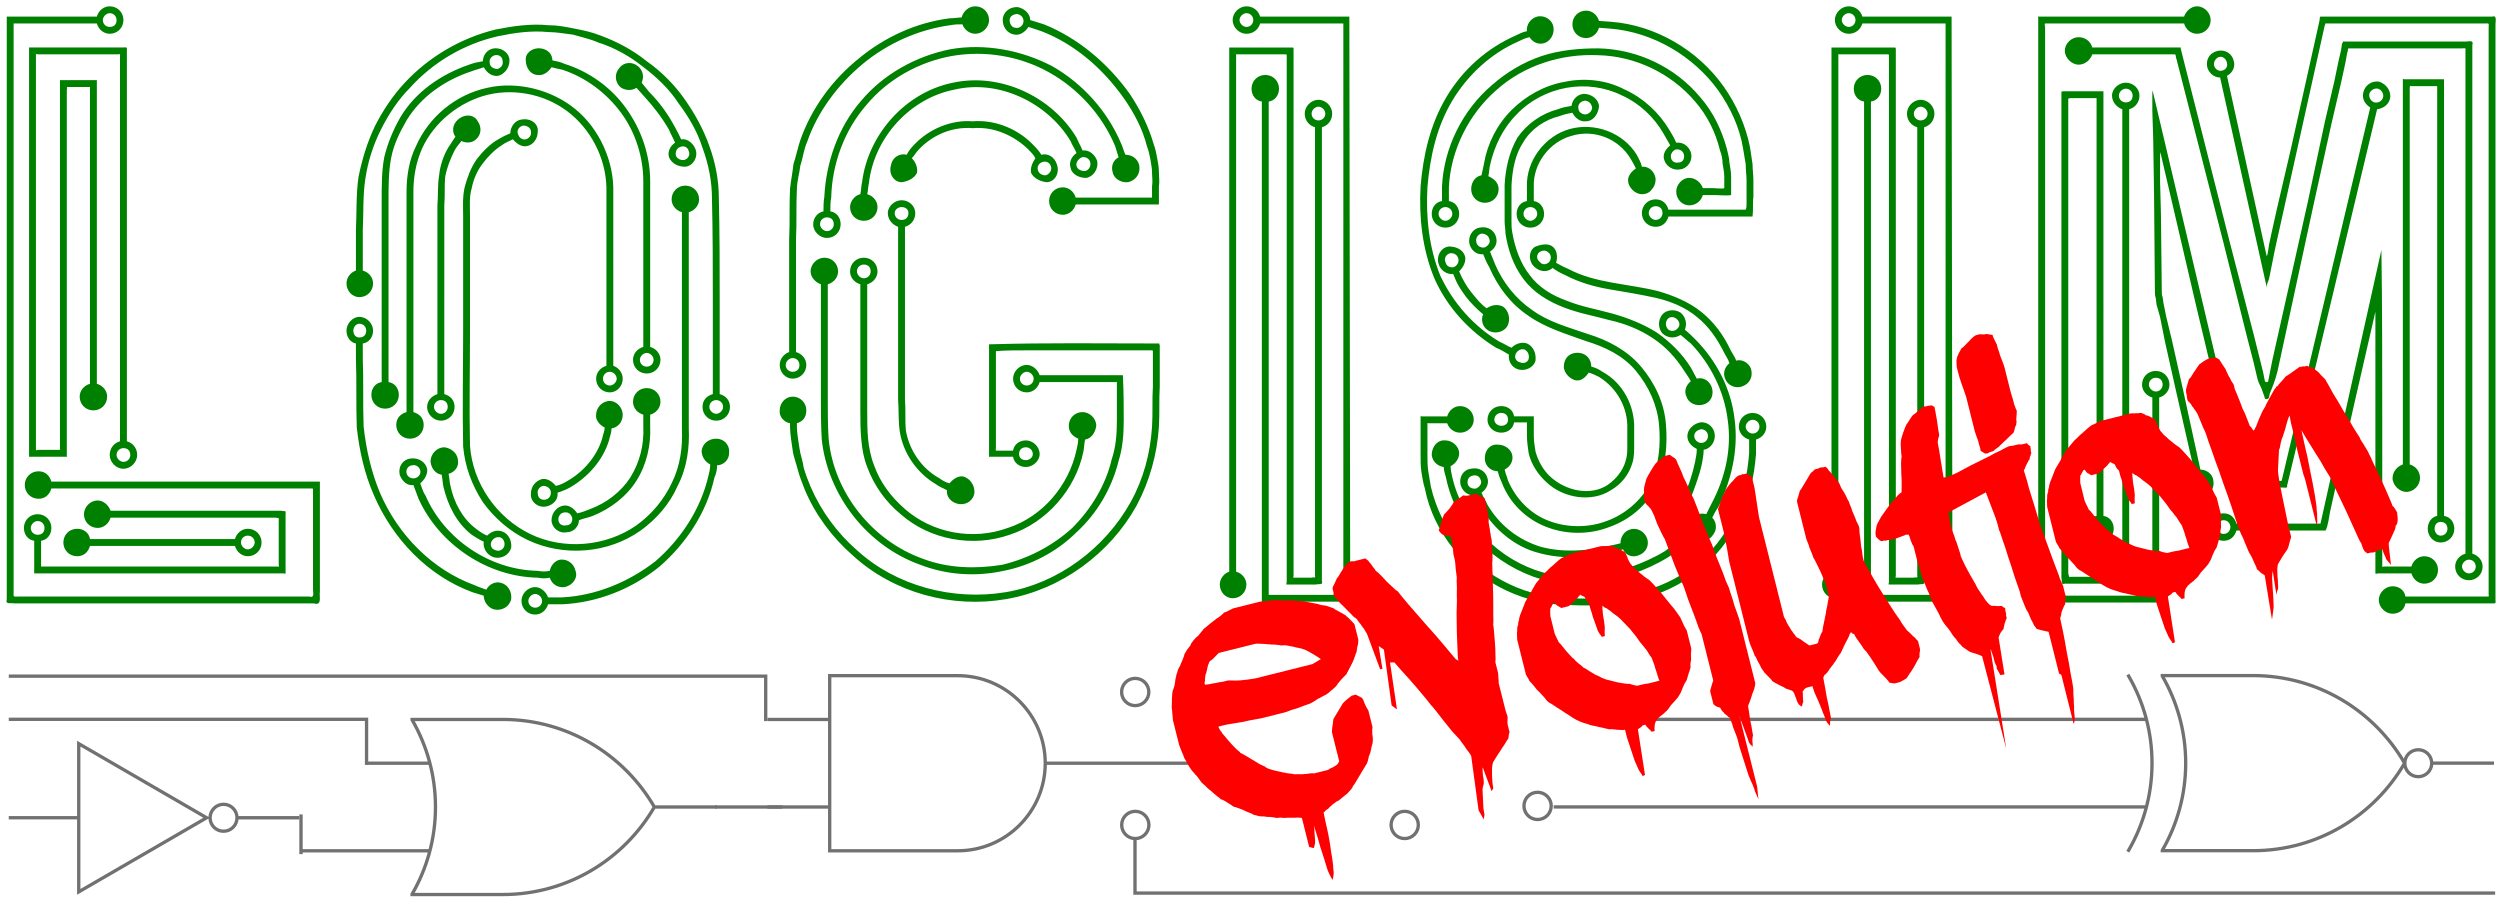 <?xml version="1.0" encoding="UTF-8" standalone="no"?>
<!-- Created with Inkscape (http://www.inkscape.org/) -->

<svg
   width="750"
   height="276"
   viewBox="0 0 198.437 73.025"
   version="1.1"
   id="svg64115"
   inkscape:version="1.1 (ce6663b3b7, 2021-05-25)"
   sodipodi:docname="logisim-evolution-logo.svg"
   xmlns:inkscape="http://www.inkscape.org/namespaces/inkscape"
   xmlns:sodipodi="http://sodipodi.sourceforge.net/DTD/sodipodi-0.dtd"
   xmlns="http://www.w3.org/2000/svg"
   xmlns:svg="http://www.w3.org/2000/svg"
   xmlns:rdf="http://www.w3.org/1999/02/22-rdf-syntax-ns#"
   xmlns:cc="http://creativecommons.org/ns#"
   xmlns:dc="http://purl.org/dc/elements/1.1/">
  <title
     id="title71625">logisim-evolution logo</title>
  <sodipodi:namedview
     id="namedview64117"
     pagecolor="#ffffff"
     bordercolor="#666666"
     borderopacity="1.0"
     inkscape:pageshadow="2"
     inkscape:pageopacity="0.0"
     inkscape:pagecheckerboard="0"
     inkscape:document-units="mm"
     showgrid="false"
     units="px"
     showguides="true"
     inkscape:guide-bbox="true"
     inkscape:zoom="1.9350293"
     inkscape:cx="249.09184"
     inkscape:cy="189.40282"
     inkscape:window-width="3051"
     inkscape:window-height="1553"
     inkscape:window-x="484"
     inkscape:window-y="199"
     inkscape:window-maximized="0"
     inkscape:current-layer="text34859" />
  <defs
     id="defs64112" />
  <g
     inkscape:label="circuit"
     inkscape:groupmode="layer"
     id="layer1"
     style="display:inline">
    <path
       id="path12162"
       stroke-linecap="square"
       d="m 18.813,64.91 c 0,0.593 -0.479,1.069 -1.069,1.069 -0.59,0 -1.069,-0.476 -1.069,-1.069 0,-0.588 0.479,-1.069 1.069,-1.069 0.59,0 1.069,0.481 1.069,1.069 z M 6.25,70.791 V 59.029 L 16.4,64.91 Z M 18.813,64.91 h 4.811 m -22.797,-0.004 5.422,0.004"
       style="display:inline;fill:none;stroke:#717171;stroke-width:0.265;stroke-opacity:1"
       sodipodi:nodetypes="ssssscccccccc" />
    <path
       id="rect9115"
       stroke-linecap="square"
       d="m 32.711,57.106 v 0.033 c 1.176,2.04 1.855,4.395 1.855,6.917 0,2.521 -0.679,4.877 -1.855,6.915 v 0.032 h 7.201 c 5.138,0 9.623,-2.799 12.029,-6.947 -2.406,-4.149 -6.891,-6.95 -12.029,-6.95 z m 19.246,6.95 h 4.811 M 29.236,60.581 h 4.811 m -10.091,6.95 h 6.542 3.548"
       style="display:inline;fill:none;stroke:#717171;stroke-width:0.265;stroke-opacity:1"
       sodipodi:nodetypes="ccsccscccccccccc" />
    <path
       id="path6087"
       stroke-linecap="square"
       d="M 76.014,67.531 H 65.857 v -13.899 l 10.158,-0.001 c 3.836,0 6.95,3.114 6.95,6.95 0,3.836 -3.114,6.95 -6.95,6.95 z M 82.964,60.581 H 96.607 M 61.045,57.106 h 4.811 m -4.811,6.95 h 4.811"
       style="display:inline;fill:none;stroke:#717171;stroke-width:0.265;stroke-miterlimit:4;stroke-dasharray:none;stroke-opacity:1"
       sodipodi:nodetypes="scccsscccccc" />
    <path
       style="display:inline;fill:none;stroke:#717171;stroke-width:0.265px;stroke-linecap:butt;stroke-linejoin:miter;stroke-opacity:1"
       d="m 56.768,64.056 h 5.346"
       id="path64555-7-7-8-1" />
    <path
       style="display:inline;fill:none;stroke:#717171;stroke-width:0.265px;stroke-linecap:butt;stroke-linejoin:miter;stroke-opacity:1"
       d="M 23.892,67.797 V 64.645"
       id="path64555-4-2" />
    <path
       id="path64555-4-4"
       style="display:inline;fill:none;stroke:#717171;stroke-width:0.265px;stroke-linecap:square;stroke-linejoin:miter;stroke-opacity:1"
       d="M 60.777,57.105 V 53.679 M 0.827,53.67 H 60.777" />
    <path
       id="path64555-4-5"
       style="display:inline;fill:none;stroke:#717171;stroke-width:0.265px;stroke-linecap:square;stroke-linejoin:miter;stroke-opacity:1"
       d="M 29.095,60.582 V 57.095 m -28.268,-2e-6 H 29.095" />
    <path
       id="path69319-9-2"
       style="display:inline;fill:none;stroke:#717171;stroke-width:0.265px;stroke-linecap:square;stroke-linejoin:miter;stroke-opacity:1"
       d="M 90.096,70.888 H 197.919 m -107.829,-2.6e-5 v -4.274" />
    <path
       id="path10210"
       stroke-linecap="square"
       d="m 171.634,53.625 v 0.037 c 1.176,2.037 1.855,4.394 1.855,6.912 0,2.523 -0.679,4.881 -1.855,6.918 v 0.032 h 7.201 c 5.138,0 9.623,-2.796 12.029,-6.95 -2.406,-4.149 -6.891,-6.95 -12.029,-6.95 z m -2.673,0.037 c 1.176,2.037 1.855,4.394 1.855,6.912 0,2.523 -0.679,4.881 -1.855,6.918 m 24.057,-6.912 c 0,0.588 -0.481,1.069 -1.069,1.069 -0.588,0 -1.069,-0.481 -1.069,-1.069 0,-0.593 0.481,-1.069 1.069,-1.069 0.588,0 1.069,0.476 1.069,1.069 z m 0,-0.005 h 4.811 m -67.766,-3.475 h 40.233 m -46.84,6.95 h 46.84"
       style="fill:none;stroke:#717171;stroke-width:0.265;stroke-opacity:1"
       sodipodi:nodetypes="ccsccscsccscssssscccccc" />
    <circle
       style="fill:none;fill-opacity:0.873;stroke:#717171;stroke-width:0.265;stroke-linecap:square;stroke-linejoin:miter;stroke-miterlimit:4;stroke-dasharray:none;stroke-opacity:1;paint-order:markers fill stroke"
       id="path70973"
       cx="122.046"
       cy="63.969"
       r="1.081" />
    <circle
       style="display:inline;fill:none;fill-opacity:0.873;stroke:#717171;stroke-width:0.265;stroke-linecap:square;stroke-linejoin:miter;stroke-miterlimit:4;stroke-dasharray:none;stroke-opacity:1;paint-order:markers fill stroke"
       id="path70973-6"
       cx="90.107"
       cy="54.927"
       r="1.081" />
    <circle
       style="display:inline;fill:none;fill-opacity:0.873;stroke:#717171;stroke-width:0.265;stroke-linecap:square;stroke-linejoin:miter;stroke-miterlimit:4;stroke-dasharray:none;stroke-opacity:1;paint-order:markers fill stroke"
       id="path70973-6-1"
       cx="90.114"
       cy="65.48"
       r="1.081" />
    <circle
       style="display:inline;fill:none;fill-opacity:0.873;stroke:#717171;stroke-width:0.265;stroke-linecap:square;stroke-linejoin:miter;stroke-miterlimit:4;stroke-dasharray:none;stroke-opacity:1;paint-order:markers fill stroke"
       id="path70973-6-1-6"
       cx="111.498"
       cy="65.48"
       r="1.081" />
  </g>
  <g
     inkscape:groupmode="layer"
     id="layer4"
     inkscape:label="logisim"
     style="display:inline">
    <g
       aria-label="LOGISIM"
       id="text34859"
       style="font-size:68.095px;line-height:1.25;letter-spacing:0px;word-spacing:0px;display:inline;fill:#008000;stroke-width:0.265">
      <path
         d="m 25.391,46.943 v -8.648 c 0.068,-0.068 -0.068,-0.068 -0.136,-0.068 H 4.077 C 3.941,37.75 3.601,37.409 3.056,37.409 c -0.613,0 -1.09,0.477 -1.09,1.09 0,0.613 0.477,1.09 1.09,1.09 0.545,0 0.885,-0.34 1.021,-0.817 H 24.778 c 0,0 0.068,0 0.068,0.068 v 7.967 c 0,0.204 0.136,0.681 -0.272,0.545 H 1.422 c -0.136,0 -0.409,0.068 -0.34,-0.204 V 1.864 h 6.605 c 0.136,0.477 0.545,0.817 1.021,0.817 0.613,0 1.09,-0.477 1.09,-1.09 0,-0.613 -0.477,-1.09 -1.09,-1.09 -0.477,0 -0.885,0.34 -1.021,0.817 H 0.536 V 47.555 c -0.136,0.477 0.34,0.272 0.613,0.34 H 24.914 c 0.681,0.204 0.409,-0.545 0.477,-0.953 z M 8.708,1.047 c 0.34,0 0.545,0.272 0.545,0.545 0,0.34 -0.204,0.545 -0.545,0.545 -0.272,0 -0.545,-0.204 -0.545,-0.545 0,-0.272 0.272,-0.545 0.545,-0.545 z M 3.26,42.925 c 0.477,-0.068 0.817,-0.477 0.817,-1.021 0,-0.613 -0.477,-1.09 -1.09,-1.09 -0.613,0 -1.09,0.477 -1.09,1.09 0,0.545 0.34,0.953 0.817,1.021 v 2.588 H 22.531 c 0.068,0 0.204,0.068 0.136,0 v -4.767 c 0.068,-0.272 -0.204,-0.136 -0.34,-0.204 H 8.776 C 8.64,40.133 8.231,39.725 7.754,39.725 c -0.613,0 -1.09,0.545 -1.09,1.09 0,0.613 0.477,1.09 1.09,1.09 0.477,0 0.885,-0.34 1.021,-0.817 H 21.918 c 0.136,0.068 0.272,0 0.204,0.136 v 3.609 c 0,0.068 0.068,0.204 -0.068,0.136 H 3.26 Z M 2.988,42.448 c -0.272,0 -0.545,-0.204 -0.545,-0.545 0,-0.272 0.272,-0.545 0.545,-0.545 0.34,0 0.545,0.272 0.545,0.545 0,0.34 -0.204,0.545 -0.545,0.545 z m 4.154,0.885 H 18.65 c 0.136,0.477 0.545,0.817 1.021,0.817 0.613,0 1.09,-0.477 1.09,-1.09 0,-0.613 -0.477,-1.09 -1.09,-1.09 -0.477,0 -0.885,0.34 -1.021,0.817 H 7.142 C 7.073,42.312 6.665,41.972 6.12,41.972 c -0.613,0 -1.09,0.477 -1.09,1.09 0,0.613 0.477,1.09 1.09,1.09 0.545,0 0.885,-0.34 1.021,-0.817 z M 19.671,42.516 c 0.272,0 0.545,0.204 0.545,0.545 0,0.272 -0.272,0.545 -0.545,0.545 -0.272,0 -0.545,-0.272 -0.545,-0.545 0,-0.34 0.272,-0.545 0.545,-0.545 z M 2.307,3.77 c 0,0 0,0 0,0.068 V 36.184 c 0,0.136 0.068,0.068 0.136,0.068 h 2.86 c 0.068,0 0,-0.068 0,-0.068 V 7.107 C 5.371,7.039 5.235,6.903 5.371,6.903 h 1.702 c 0,0 0.068,0 0.068,0 V 30.464 c -0.477,0.136 -0.817,0.545 -0.817,1.021 0,0.613 0.477,1.09 1.09,1.09 0.613,0 1.09,-0.477 1.09,-1.09 0,-0.477 -0.34,-0.885 -0.817,-1.021 V 6.358 c 0,0 -0.068,0 -0.136,0 h -2.792 c 0,0 0,0.068 0,0.068 V 35.639 c 0.068,0.068 0,0.068 -0.068,0.068 H 3.056 c -0.068,0 -0.204,0.068 -0.204,0 V 4.315 c 0,-0.068 0.136,0 0.136,0 h 6.333 c 0.068,0 0.272,-0.068 0.204,0.068 v 30.643 c -0.477,0.136 -0.817,0.545 -0.817,1.09 0,0.545 0.477,1.09 1.09,1.09 0.613,0 1.09,-0.545 1.09,-1.09 0,-0.545 -0.34,-0.953 -0.817,-1.09 V 3.907 C 10.138,3.702 9.865,3.77 9.729,3.77 Z M 10.342,36.115 c 0,0.272 -0.204,0.545 -0.545,0.545 -0.272,0 -0.545,-0.272 -0.545,-0.545 0,-0.34 0.272,-0.545 0.545,-0.545 0.34,0 0.545,0.204 0.545,0.545 z"
         id="path6637"
         style="fill:#008000;fill-opacity:1" />
      <path
         d="m 28.523,23.586 c 0.613,0 1.09,-0.477 1.09,-1.09 0,-0.477 -0.34,-0.885 -0.817,-1.021 v -3.2 c 0.068,-1.43 0,-2.792 0.204,-4.086 0.204,-1.362 0.613,-2.656 1.226,-3.881 0.613,-1.226 1.362,-2.383 2.315,-3.337 1.839,-2.043 4.29,-3.473 6.946,-4.086 1.294,-0.272 2.656,-0.477 4.018,-0.34 0.681,0 1.362,0.136 1.975,0.204 0.681,0.204 1.362,0.34 1.975,0.613 1.294,0.409 2.52,1.09 3.541,1.907 1.09,0.817 2.111,1.77 2.86,2.928 0.817,1.09 1.498,2.247 1.907,3.541 0.477,1.294 0.749,2.656 0.749,4.018 0.068,2.724 0.068,5.516 0.068,8.239 v 7.286 c -0.477,0.136 -0.817,0.477 -0.817,1.021 0,0.613 0.477,1.09 1.09,1.09 0.613,0 1.09,-0.477 1.09,-1.09 0,-0.545 -0.34,-0.885 -0.817,-1.021 v -7.286 c 0,-2.724 0,-5.516 -0.068,-8.308 0,-1.362 -0.272,-2.792 -0.749,-4.086 C 55.829,10.239 55.148,9.014 54.331,7.856 53.514,6.698 52.493,5.677 51.335,4.86 50.246,3.975 48.952,3.294 47.658,2.817 46.977,2.545 46.296,2.409 45.615,2.272 44.934,2.136 44.253,2 43.504,2 42.142,1.864 40.712,2.068 39.35,2.34 c -2.792,0.681 -5.311,2.179 -7.218,4.222 -0.953,1.021 -1.77,2.247 -2.383,3.473 -0.613,1.294 -1.021,2.656 -1.294,4.018 -0.204,1.43 -0.136,2.86 -0.204,4.222 v 3.2 c -0.409,0.136 -0.749,0.545 -0.749,1.021 0,0.613 0.477,1.09 1.021,1.09 z m 28.872,8.716 c 0,0.272 -0.272,0.545 -0.545,0.545 -0.272,0 -0.545,-0.272 -0.545,-0.545 0,-0.34 0.272,-0.545 0.545,-0.545 0.272,0 0.545,0.204 0.545,0.545 z m -0.545,2.52 c -0.613,0 -1.09,0.409 -1.158,0.953 0,0.477 0.272,0.885 0.681,1.09 0,0.34 -0.068,0.613 -0.136,0.885 -0.613,2.656 -2.179,5.039 -4.222,6.809 -2.111,1.634 -4.699,2.724 -7.422,2.86 -0.34,0 -0.681,0 -1.09,0 -0.136,-0.409 -0.545,-0.817 -1.021,-0.817 -0.613,0 -1.09,0.545 -1.09,1.09 0,0.613 0.477,1.09 1.09,1.09 0.477,0 0.885,-0.34 1.021,-0.817 0.409,0 0.749,0 1.158,0 2.792,-0.136 5.516,-1.226 7.695,-2.996 2.111,-1.839 3.745,-4.29 4.358,-7.082 0.136,-0.272 0.204,-0.613 0.204,-0.953 0.477,0 0.953,-0.409 0.953,-0.953 0.068,-0.681 -0.409,-1.158 -1.021,-1.158 z M 42.483,48.236 c -0.272,0 -0.545,-0.204 -0.545,-0.545 0,-0.272 0.272,-0.545 0.545,-0.545 0.272,0 0.545,0.272 0.545,0.545 0,0.34 -0.272,0.545 -0.545,0.545 z m -2.724,-1.975 c -0.477,-0.136 -0.953,0.136 -1.158,0.545 -0.34,-0.136 -0.613,-0.204 -0.885,-0.34 -3.405,-1.226 -6.129,-4.018 -7.559,-7.354 -0.681,-1.634 -1.09,-3.405 -1.294,-5.243 -0.068,-1.77 0,-3.609 -0.068,-5.448 v -1.158 c 0.477,-0.068 0.817,-0.477 0.817,-1.021 0,-0.545 -0.477,-1.09 -1.09,-1.09 -0.545,0 -1.021,0.545 -1.021,1.09 0,0.545 0.34,0.953 0.749,1.021 v 1.158 c 0.068,1.839 0,3.609 0.068,5.516 0.204,1.839 0.613,3.677 1.362,5.379 1.498,3.473 4.29,6.401 7.831,7.695 0.272,0.068 0.613,0.204 0.885,0.272 0,0.477 0.34,0.953 0.817,1.09 0.613,0.136 1.226,-0.204 1.362,-0.817 0.068,-0.613 -0.272,-1.158 -0.817,-1.294 z M 28.047,26.242 c 0,-0.272 0.204,-0.545 0.477,-0.545 0.34,0 0.545,0.272 0.545,0.545 0,0.34 -0.204,0.545 -0.545,0.545 -0.272,0 -0.477,-0.204 -0.477,-0.545 z m 4.494,8.58 c 0.613,0 1.09,-0.477 1.09,-1.09 0,-0.545 -0.34,-0.885 -0.817,-1.021 v -17.5 c 0,-1.158 0.204,-2.315 0.681,-3.405 0.953,-2.111 2.996,-3.745 5.243,-4.29 2.315,-0.545 4.835,0.068 6.605,1.566 1.77,1.498 2.86,3.813 2.792,6.197 v 13.755 c -0.477,0.136 -0.817,0.545 -0.817,1.021 0,0.613 0.477,1.09 1.09,1.09 0.545,0 1.021,-0.477 1.021,-1.09 0,-0.477 -0.34,-0.885 -0.749,-1.021 V 15.278 C 48.748,12.827 47.59,10.239 45.683,8.673 43.777,7.107 41.053,6.426 38.669,6.971 36.15,7.516 34.039,9.286 33.018,11.601 c -0.545,1.09 -0.749,2.383 -0.749,3.609 v 17.5 c -0.477,0.136 -0.817,0.477 -0.817,1.021 0,0.613 0.477,1.09 1.09,1.09 z m 16.411,-4.767 c 0,0.272 -0.272,0.545 -0.545,0.545 -0.34,0 -0.545,-0.272 -0.545,-0.545 0,-0.272 0.204,-0.545 0.545,-0.545 0.272,0 0.545,0.272 0.545,0.545 z m 4.835,8.512 c 0.749,-1.43 0.953,-3.064 0.885,-4.562 V 16.845 c 0.477,-0.136 0.817,-0.545 0.817,-1.021 0,-0.613 -0.477,-1.09 -1.09,-1.09 -0.613,0 -1.09,0.477 -1.09,1.09 0,0.477 0.34,0.885 0.817,1.021 v 17.16 c 0.068,1.498 -0.136,2.996 -0.817,4.358 -0.613,1.294 -1.566,2.451 -2.792,3.337 -2.451,1.702 -5.788,1.975 -8.444,0.681 -2.656,-1.294 -4.562,-4.018 -4.767,-7.014 -0.068,-2.996 0,-6.06 0,-9.057 v -9.193 c 0,-0.749 -0.068,-1.498 0.136,-2.179 0.136,-0.681 0.409,-1.362 0.885,-1.975 0.409,-0.545 0.953,-1.09 1.498,-1.43 0.272,-0.204 0.613,-0.34 0.885,-0.477 0.34,0.409 0.749,0.613 1.09,0.545 0.477,-0.068 0.885,-0.545 0.885,-1.158 0.068,-0.613 -0.545,-1.09 -1.294,-0.953 -0.545,0.068 -0.885,0.613 -0.885,1.09 -0.34,0.136 -0.613,0.272 -0.953,0.477 -0.613,0.34 -1.226,0.953 -1.702,1.566 -0.477,0.681 -0.749,1.43 -0.953,2.179 -0.204,0.817 -0.136,1.634 -0.136,2.315 v 9.193 c 0,2.996 -0.068,6.06 0,9.125 0.136,1.566 0.681,3.064 1.566,4.426 0.885,1.226 2.111,2.315 3.541,2.996 2.86,1.362 6.401,1.09 8.989,-0.749 1.226,-0.885 2.315,-2.111 2.928,-3.541 z M 41.529,9.967 c 0.34,0 0.613,0.204 0.613,0.477 0.068,0.272 -0.136,0.545 -0.409,0.613 -0.272,0.068 -0.545,-0.136 -0.613,-0.409 -0.136,-0.272 0.068,-0.613 0.409,-0.681 z m 3.541,28.191 c -0.34,0.204 -0.613,0.34 -0.953,0.409 -0.272,-0.34 -0.681,-0.613 -1.09,-0.545 -0.477,0.136 -0.885,0.545 -0.885,1.158 -0.068,0.613 0.545,1.158 1.226,1.021 0.613,-0.136 0.953,-0.613 0.885,-1.09 0.409,-0.136 0.749,-0.272 1.09,-0.477 1.362,-0.817 2.52,-2.111 2.996,-3.677 0.068,-0.34 0.204,-0.613 0.204,-0.953 0.477,-0.068 0.885,-0.477 0.885,-1.09 0,-0.545 -0.477,-1.09 -1.021,-1.09 -0.613,0 -1.09,0.545 -1.09,1.09 -0.068,0.409 0.272,0.817 0.681,1.021 0,0.272 -0.136,0.545 -0.204,0.885 -0.409,1.362 -1.43,2.588 -2.724,3.337 z m -1.77,1.498 c -0.34,0.068 -0.613,-0.136 -0.613,-0.477 -0.068,-0.272 0.136,-0.545 0.409,-0.613 0.272,0 0.545,0.136 0.613,0.409 0.068,0.272 -0.068,0.613 -0.409,0.681 z M 44.798,5.064 C 44.526,4.928 44.185,4.86 43.845,4.792 c 0,-0.477 -0.34,-0.885 -0.953,-0.953 -0.681,-0.068 -1.226,0.409 -1.158,0.953 0,0.613 0.409,1.158 0.953,1.158 0.409,0.068 0.817,-0.204 1.09,-0.613 0.272,0.068 0.545,0.136 0.885,0.204 1.839,0.613 3.473,1.839 4.63,3.405 1.158,1.566 1.77,3.541 1.77,5.448 v 12.053 1.09 c -0.477,0.136 -0.817,0.545 -0.817,1.021 0,0.613 0.477,1.09 1.09,1.09 0.613,0 1.09,-0.477 1.09,-1.09 0,-0.477 -0.34,-0.885 -0.817,-1.021 V 26.446 14.393 c 0,-2.043 -0.681,-4.086 -1.907,-5.788 C 48.543,6.971 46.773,5.677 44.798,5.064 Z m 7.082,23.493 c 0,0.34 -0.272,0.545 -0.545,0.545 -0.272,0 -0.545,-0.204 -0.545,-0.545 0,-0.272 0.272,-0.545 0.545,-0.545 0.272,0 0.545,0.272 0.545,0.545 z m -6.878,13.687 c 0.545,0 0.953,-0.477 0.953,-0.953 0.34,-0.136 0.749,-0.204 1.09,-0.34 1.362,-0.545 2.656,-1.498 3.473,-2.792 0.817,-1.294 1.158,-2.86 1.09,-4.29 v -0.953 c 0.477,-0.136 0.817,-0.545 0.817,-1.021 0,-0.613 -0.477,-1.09 -1.09,-1.09 -0.613,0 -1.09,0.477 -1.09,1.09 0,0.477 0.34,0.885 0.817,1.021 v 0.953 c 0.068,1.43 -0.272,2.792 -1.021,4.018 -0.749,1.158 -1.907,2.043 -3.2,2.52 -0.34,0.136 -0.681,0.272 -1.021,0.34 -0.272,-0.409 -0.681,-0.681 -1.09,-0.613 -0.477,0.068 -0.953,0.545 -0.953,1.158 0,0.545 0.545,1.09 1.226,0.953 z M 44.798,40.678 c 0.272,-0.068 0.545,0.136 0.613,0.409 0.068,0.34 -0.136,0.613 -0.477,0.613 -0.34,0.068 -0.613,-0.136 -0.613,-0.477 0,-0.272 0.204,-0.545 0.477,-0.545 z M 32.813,38.499 c 0.136,0.34 0.272,0.749 0.409,1.09 1.634,3.609 5.448,6.197 9.465,6.265 0.34,0.068 0.613,0.068 0.953,0 0.136,0.477 0.613,0.817 1.158,0.749 0.681,-0.136 1.09,-0.749 0.885,-1.294 -0.136,-0.613 -0.681,-0.953 -1.226,-0.885 -0.409,0.068 -0.749,0.477 -0.817,0.885 -0.34,0.068 -0.613,0.068 -0.953,0 -3.813,-0.068 -7.422,-2.52 -8.92,-5.992 -0.204,-0.272 -0.272,-0.613 -0.409,-0.953 0.34,-0.272 0.613,-0.749 0.545,-1.158 -0.136,-0.545 -0.681,-0.885 -1.294,-0.817 -0.613,0.068 -1.021,0.613 -0.885,1.294 0.204,0.545 0.613,0.885 1.09,0.817 z m -0.068,-1.566 c 0.272,-0.068 0.545,0.136 0.613,0.409 0.068,0.272 -0.136,0.545 -0.409,0.613 -0.272,0.068 -0.613,-0.068 -0.681,-0.409 -0.068,-0.272 0.136,-0.613 0.477,-0.613 z M 37.784,11.057 C 38.193,10.716 38.261,10.103 37.92,9.627 37.648,9.082 36.899,9.014 36.354,9.49 35.878,9.899 35.878,10.512 36.15,10.852 c -0.204,0.272 -0.34,0.545 -0.545,0.817 -0.409,0.681 -0.681,1.498 -0.749,2.247 -0.136,0.817 -0.068,1.634 -0.136,2.383 v 14.981 c -0.409,0.136 -0.817,0.477 -0.817,1.021 0,0.613 0.545,1.09 1.09,1.09 0.613,0 1.09,-0.477 1.09,-1.09 0,-0.545 -0.34,-0.885 -0.817,-1.021 V 16.3 c 0.068,-0.817 0,-1.566 0.068,-2.247 0.136,-0.749 0.409,-1.43 0.749,-2.111 0.136,-0.272 0.34,-0.477 0.545,-0.749 0.409,0.204 0.885,0.136 1.158,-0.136 z m -2.247,21.246 c 0,0.272 -0.204,0.545 -0.545,0.545 -0.272,0 -0.545,-0.272 -0.545,-0.545 0,-0.34 0.272,-0.545 0.545,-0.545 0.34,0 0.545,0.204 0.545,0.545 z M 30.294,30.327 c -0.477,0.068 -0.817,0.477 -0.817,1.021 0,0.613 0.477,1.09 1.09,1.09 0.613,0 1.09,-0.477 1.09,-1.09 0,-0.545 -0.34,-0.953 -0.817,-1.021 v -14.436 c 0,-1.158 0,-2.247 0.204,-3.337 0.204,-1.09 0.681,-2.043 1.226,-2.996 1.158,-1.907 3.064,-3.2 5.107,-3.881 0.34,-0.136 0.681,-0.204 1.021,-0.34 0.272,0.477 0.681,0.749 1.158,0.681 0.477,-0.136 0.885,-0.613 0.885,-1.226 0,-0.545 -0.545,-1.021 -1.226,-0.953 -0.545,0.068 -0.885,0.545 -0.885,1.021 -0.409,0.068 -0.749,0.136 -1.09,0.272 -2.179,0.749 -4.222,2.111 -5.448,4.154 C 31.247,10.239 30.77,11.329 30.498,12.487 30.294,13.576 30.294,14.734 30.294,15.891 Z M 39.282,4.383 c 0.34,-0.068 0.613,0.136 0.613,0.477 0.068,0.272 -0.136,0.545 -0.409,0.613 -0.34,0 -0.613,-0.204 -0.613,-0.477 -0.068,-0.272 0.136,-0.545 0.409,-0.613 z m 11.372,0.885 c -0.477,-0.409 -1.158,-0.34 -1.498,0.136 -0.409,0.477 -0.34,1.09 0.068,1.498 0.34,0.272 0.885,0.34 1.294,0.068 l 0.613,0.681 c 0.749,0.817 1.43,1.702 1.975,2.656 0.136,0.34 0.34,0.681 0.477,1.021 -0.409,0.272 -0.613,0.749 -0.477,1.158 0.204,0.477 0.681,0.749 1.294,0.749 0.613,-0.068 1.021,-0.749 0.817,-1.362 C 55.012,11.329 54.536,10.988 54.059,11.057 53.923,10.716 53.718,10.376 53.582,10.103 53.037,9.082 52.357,8.128 51.539,7.311 L 50.927,6.562 C 51.131,6.154 51.063,5.609 50.654,5.268 Z m 3.337,6.401 c 0.272,-0.136 0.613,0 0.681,0.34 0.136,0.272 -0.068,0.613 -0.34,0.681 -0.34,0.068 -0.613,-0.136 -0.681,-0.34 -0.068,-0.272 0.068,-0.613 0.34,-0.681 z M 39.146,44.219 c 0.681,0.204 1.294,-0.204 1.43,-0.749 0.068,-0.613 -0.272,-1.158 -0.749,-1.294 -0.409,-0.136 -0.817,0 -1.158,0.34 -0.34,-0.136 -0.613,-0.34 -0.885,-0.545 -1.09,-0.817 -1.77,-2.111 -2.043,-3.473 -0.068,-0.272 -0.068,-0.613 -0.136,-0.885 0.477,-0.136 0.817,-0.545 0.749,-1.021 0,-0.545 -0.477,-1.021 -1.09,-1.09 -0.545,0 -1.09,0.477 -1.09,1.158 0.068,0.545 0.409,0.953 0.885,1.021 0.068,0.34 0.068,0.613 0.136,0.953 0.34,1.43 1.021,2.86 2.247,3.813 0.34,0.204 0.613,0.409 0.953,0.545 -0.068,0.477 0.204,1.021 0.749,1.226 z m -0.136,-1.226 c 0.136,-0.272 0.409,-0.409 0.681,-0.34 0.272,0.068 0.409,0.409 0.34,0.681 -0.068,0.272 -0.409,0.477 -0.681,0.34 -0.34,-0.068 -0.477,-0.409 -0.34,-0.681 z"
         id="path6639"
         style="fill:#008000;fill-opacity:1" />
      <path
         d="m 92.056,30.668 v -3.269 c -0.068,-0.068 0,-0.136 -0.068,-0.136 h -0.136 c -4.835,0 -8.512,-0.068 -13.347,0.068 v 8.92 c 0,0.068 0,0 0.068,0 h 1.839 c 0.068,0.477 0.477,0.817 1.021,0.817 0.545,0 1.09,-0.477 1.09,-1.021 0,-0.613 -0.545,-1.09 -1.09,-1.09 -0.545,0 -0.953,0.34 -1.021,0.817 h -1.294 c -0.136,0 -0.068,-0.136 -0.068,-0.204 v -7.695 c 0.613,-0.068 1.839,-0.068 2.928,-0.068 h 9.465 c 0.068,0 0.068,0.068 0.068,0.068 v 2.792 c -0.068,1.021 0,2.179 -0.068,3.2 -0.136,2.111 -0.681,4.154 -1.702,5.992 -2.043,3.677 -5.788,6.469 -9.942,7.15 -4.154,0.681 -8.648,-0.477 -11.78,-3.337 -1.566,-1.362 -2.86,-3.132 -3.677,-5.039 -0.204,-0.477 -0.409,-1.021 -0.545,-1.498 -0.068,-0.545 -0.272,-1.021 -0.34,-1.566 -0.204,-1.294 -0.204,-1.43 -0.204,-1.975 0.477,-0.136 0.749,-0.477 0.749,-1.021 0,-0.613 -0.477,-1.09 -1.09,-1.09 -0.545,0 -1.021,0.477 -1.021,1.09 -0.068,0.477 0.34,0.953 0.817,1.021 0,0.545 0,0.749 0.204,2.111 0.068,0.545 0.272,1.021 0.409,1.566 0.136,0.545 0.34,1.021 0.545,1.566 0.817,1.975 2.179,3.813 3.813,5.243 3.269,2.996 7.899,4.222 12.189,3.473 4.358,-0.749 8.239,-3.609 10.35,-7.422 1.021,-1.907 1.634,-4.086 1.77,-6.265 0.068,-1.09 0,-2.111 0.068,-3.2 z m -10.623,4.835 c 0.272,0 0.545,0.204 0.545,0.545 0,0.272 -0.272,0.477 -0.545,0.477 -0.34,0 -0.545,-0.204 -0.545,-0.477 0,-0.34 0.204,-0.545 0.545,-0.545 z m -9.601,-17.5 c 0.477,-0.136 0.817,-0.545 0.817,-1.09 0,-0.545 -0.477,-1.021 -1.09,-1.021 -0.545,0 -1.09,0.477 -1.09,1.021 0,0.545 0.409,0.953 0.817,1.09 v 13.687 c 0.068,0.817 0,1.702 0.136,2.588 0.272,1.702 1.362,3.269 2.86,4.154 0.272,0.204 0.613,0.34 0.885,0.477 -0.068,0.477 0.272,0.953 0.885,1.09 0.749,0.136 1.294,-0.409 1.294,-0.953 0,-0.613 -0.409,-1.09 -0.885,-1.226 -0.409,-0.068 -0.817,0.204 -1.09,0.545 -0.272,-0.068 -0.545,-0.204 -0.817,-0.409 -1.362,-0.749 -2.383,-2.179 -2.656,-3.813 -0.068,-0.749 0,-1.634 -0.068,-2.451 z m -0.272,-0.545 c -0.272,0 -0.545,-0.204 -0.545,-0.545 0,-0.272 0.272,-0.477 0.545,-0.477 0.34,0 0.545,0.204 0.545,0.477 0,0.34 -0.204,0.545 -0.545,0.545 z m 17.568,12.325 h -6.605 c -0.136,-0.409 -0.545,-0.817 -1.021,-0.817 -0.613,0 -1.09,0.545 -1.09,1.09 0,0.613 0.477,1.09 1.09,1.09 0.477,0 0.885,-0.34 1.021,-0.817 h 6.129 c 0,0.681 0,1.907 0,2.996 0,1.09 -0.068,2.111 -0.409,3.132 -0.477,2.043 -1.634,3.95 -3.132,5.448 -1.566,1.43 -3.541,2.451 -5.584,2.928 -2.111,0.34 -4.29,0.272 -6.265,-0.477 -4.018,-1.43 -7.082,-5.243 -7.49,-9.533 -0.068,-1.021 -0.068,-2.111 -0.068,-3.2 v -9.057 c 0.477,-0.136 0.817,-0.545 0.817,-1.021 0,-0.613 -0.477,-1.09 -1.09,-1.09 -0.545,0 -1.09,0.477 -1.09,1.09 0,0.477 0.409,0.885 0.817,1.021 v 9.057 c 0,1.09 0,2.179 0.068,3.269 0.477,4.426 3.609,8.444 7.831,9.942 2.111,0.817 4.426,0.953 6.605,0.477 2.111,-0.409 4.222,-1.498 5.788,-3.064 1.634,-1.498 2.792,-3.473 3.337,-5.652 0.34,-1.09 0.409,-2.179 0.409,-3.269 0,-1.09 0,-2.111 -0.068,-3.541 z m -7.627,0.817 c -0.272,0 -0.545,-0.204 -0.545,-0.545 0,-0.272 0.272,-0.545 0.545,-0.545 0.272,0 0.545,0.272 0.545,0.545 0,0.34 -0.272,0.545 -0.545,0.545 z M 62.911,30.055 c 0.613,0 1.09,-0.477 1.09,-1.09 0,-0.477 -0.34,-0.885 -0.817,-1.021 v -8.989 c 0.068,-1.294 0,-2.588 0.068,-3.881 0,-0.681 0.204,-1.294 0.272,-1.907 0.204,-0.613 0.272,-1.294 0.545,-1.907 0.817,-2.383 2.451,-4.562 4.426,-6.197 1.975,-1.634 4.426,-2.724 6.946,-3.064 0.34,-0.068 0.613,-0.068 0.953,-0.068 0.136,0.409 0.545,0.749 1.021,0.749 0.545,0 1.09,-0.477 1.09,-1.09 0,-0.613 -0.477,-1.09 -1.09,-1.09 -0.545,0 -0.953,0.409 -1.09,0.885 -0.272,0 -0.613,0.068 -0.953,0.068 -2.656,0.34 -5.175,1.498 -7.218,3.2 -2.111,1.702 -3.745,3.95 -4.63,6.469 -0.204,0.613 -0.34,1.294 -0.545,1.907 -0.068,0.681 -0.204,1.294 -0.272,1.975 -0.068,1.362 0,2.656 -0.068,3.95 v 8.989 c -0.409,0.136 -0.749,0.545 -0.749,1.021 0,0.613 0.477,1.09 1.021,1.09 z m 0,-1.634 c 0.34,0 0.545,0.272 0.545,0.545 0,0.34 -0.204,0.545 -0.545,0.545 -0.272,0 -0.545,-0.204 -0.545,-0.545 0,-0.272 0.272,-0.545 0.545,-0.545 z m 8.92,11.985 c -1.09,-0.953 -1.975,-2.111 -2.451,-3.473 -0.272,-0.681 -0.409,-1.43 -0.477,-2.111 -0.068,-0.749 -0.068,-1.498 -0.068,-2.247 v -10.01 c 0.477,-0.136 0.817,-0.545 0.817,-1.021 0,-0.613 -0.477,-1.09 -1.09,-1.09 -0.613,0 -1.09,0.477 -1.09,1.09 0,0.477 0.34,0.885 0.817,1.021 v 10.01 c 0,0.749 0,1.498 0.068,2.247 0.068,0.817 0.204,1.566 0.477,2.247 0.545,1.498 1.498,2.792 2.656,3.745 2.315,2.043 5.72,2.656 8.648,1.634 2.928,-0.953 5.243,-3.609 5.856,-6.605 0.068,-0.34 0.068,-0.681 0.136,-0.953 0.477,-0.068 0.817,-0.545 0.885,-1.09 0,-0.613 -0.545,-1.09 -1.09,-1.09 -0.613,0 -1.09,0.477 -1.09,1.09 0,0.477 0.272,0.817 0.749,1.021 0,0.272 -0.068,0.613 -0.136,0.885 -0.613,2.86 -2.724,5.311 -5.448,6.197 -2.792,1.021 -5.992,0.409 -8.171,-1.498 z M 68.018,21.543 c 0,-0.34 0.272,-0.545 0.545,-0.545 0.34,0 0.545,0.204 0.545,0.545 0,0.272 -0.204,0.545 -0.545,0.545 -0.272,0 -0.545,-0.272 -0.545,-0.545 z M 80.548,2.749 c 0.409,0.068 0.817,-0.204 1.09,-0.613 l 1.021,0.34 c 2.656,1.021 4.903,2.996 6.537,5.311 0.817,1.158 1.498,2.451 1.839,3.813 0.136,0.34 0.204,0.681 0.272,1.021 0.068,0.409 0.136,0.749 0.136,1.09 0,0.34 0.068,0.681 0,1.09 v 0.885 c 0,0 0,0 -0.068,0 h -5.992 c -0.136,-0.477 -0.545,-0.817 -1.021,-0.817 -0.613,0 -1.09,0.477 -1.09,1.09 0,0.613 0.477,1.09 1.09,1.09 0.477,0 0.885,-0.34 1.021,-0.817 h 6.537 c 0,0 0.068,0 0.068,0 v -1.43 c 0.068,-0.409 0,-0.749 0,-1.158 0,-0.34 -0.068,-0.749 -0.136,-1.09 -0.068,-0.34 -0.136,-0.749 -0.272,-1.09 C 91.171,10.035 90.49,8.673 89.672,7.448 87.97,5.064 85.587,3.021 82.863,1.932 L 81.773,1.591 c 0,-0.477 -0.409,-0.885 -0.953,-1.021 -0.681,-0.068 -1.226,0.409 -1.226,1.021 0,0.613 0.409,1.09 0.953,1.158 z m 0.204,-1.634 c 0.34,0.068 0.545,0.34 0.477,0.681 -0.068,0.272 -0.34,0.477 -0.613,0.409 -0.272,0 -0.477,-0.272 -0.477,-0.613 0,-0.272 0.272,-0.477 0.613,-0.477 z m 1.09,12.598 c 0.136,0.34 0.613,0.681 1.226,0.749 0.613,0 1.09,-0.681 0.817,-1.43 -0.204,-0.613 -0.749,-0.885 -1.226,-0.749 -0.204,-0.34 -0.477,-0.613 -0.749,-0.885 -1.226,-1.226 -2.996,-1.907 -4.699,-1.77 -1.702,-0.136 -3.473,0.613 -4.63,1.839 -0.272,0.272 -0.477,0.545 -0.613,0.817 -0.477,-0.136 -1.09,0.136 -1.226,0.749 -0.272,0.817 0.272,1.43 0.817,1.43 0.613,-0.068 1.09,-0.409 1.226,-0.749 0.068,-0.34 -0.068,-0.817 -0.409,-1.158 0.204,-0.204 0.34,-0.477 0.545,-0.681 1.09,-1.158 2.656,-1.839 4.29,-1.702 1.634,-0.136 3.2,0.545 4.358,1.634 0.204,0.204 0.477,0.477 0.613,0.749 -0.272,0.409 -0.409,0.817 -0.34,1.158 z m 0.817,-0.817 c 0.272,-0.136 0.613,-0.068 0.749,0.272 0.136,0.34 -0.136,0.681 -0.409,0.749 -0.272,0 -0.545,-0.136 -0.613,-0.409 -0.068,-0.204 0,-0.477 0.272,-0.613 z m 5.652,0.749 c 0.068,0.477 0.613,0.885 1.226,0.817 0.613,-0.136 1.021,-0.681 0.885,-1.362 -0.136,-0.545 -0.613,-0.817 -1.09,-0.817 -0.136,-0.272 -0.204,-0.613 -0.34,-0.885 C 87.902,8.809 85.927,6.63 83.544,5.268 81.093,3.975 78.164,3.43 75.441,3.907 72.717,4.451 70.129,5.881 68.359,7.992 66.52,10.103 65.567,12.895 65.431,15.619 c -0.068,0.409 -0.068,0.749 -0.068,1.158 -0.409,0.068 -0.817,0.477 -0.817,1.021 0,0.613 0.545,1.09 1.09,1.09 0.613,0 1.09,-0.477 1.09,-1.09 0,-0.545 -0.34,-0.953 -0.817,-1.021 0,-0.409 0,-0.749 0.068,-1.09 0.068,-2.656 1.021,-5.311 2.792,-7.354 1.702,-2.043 4.154,-3.405 6.741,-3.881 2.656,-0.477 5.448,0 7.763,1.294 2.315,1.294 4.222,3.405 5.243,5.856 l 0.272,0.885 c -0.409,0.204 -0.613,0.681 -0.477,1.158 z m -22.131,4.154 c 0,0.272 -0.204,0.545 -0.545,0.545 -0.272,0 -0.545,-0.272 -0.545,-0.545 0,-0.34 0.272,-0.545 0.545,-0.545 0.34,0 0.545,0.204 0.545,0.545 z m 18.794,-4.494 c 0.068,0.477 0.613,0.817 1.226,0.817 0.545,-0.068 1.021,-0.681 0.885,-1.362 -0.204,-0.545 -0.681,-0.885 -1.158,-0.817 -0.136,-0.34 -0.34,-0.681 -0.477,-1.021 -1.975,-3.269 -6.06,-5.175 -9.806,-4.358 -3.745,0.749 -6.741,4.086 -7.218,7.899 -0.068,0.272 -0.068,0.613 -0.136,0.953 -0.409,0.068 -0.817,0.545 -0.817,1.021 0,0.613 0.477,1.09 1.09,1.09 0.613,0 1.09,-0.477 1.09,-1.09 0,-0.477 -0.34,-0.885 -0.817,-1.021 0.068,-0.272 0.068,-0.613 0.136,-0.885 0.409,-3.609 3.269,-6.741 6.809,-7.422 3.473,-0.817 7.354,1.021 9.193,4.086 0.136,0.34 0.34,0.613 0.477,0.953 -0.409,0.272 -0.613,0.749 -0.477,1.158 z m 0.885,-0.817 c 0.272,-0.068 0.613,0.068 0.681,0.409 0.068,0.34 -0.136,0.613 -0.409,0.681 -0.34,0 -0.613,-0.136 -0.681,-0.409 -0.068,-0.272 0.136,-0.545 0.409,-0.681 z"
         id="path6641"
         style="fill:#008000;fill-opacity:1" />
      <path
         d="m 107.173,47.419 -0.068,-46.1 h -7.082 C 99.887,0.842 99.478,0.502 98.933,0.502 c -0.545,0 -1.09,0.477 -1.09,1.09 0,0.613 0.545,1.09 1.09,1.09 0.545,0 0.953,-0.34 1.09,-0.817 h 6.605 V 47.011 c 0.068,0.34 -0.204,0.204 -0.409,0.204 h -5.311 c -0.068,0 -0.204,0 -0.204,0 V 8.06 c 0.477,-0.068 0.817,-0.477 0.817,-1.021 0,-0.613 -0.477,-1.09 -1.09,-1.09 -0.613,0 -1.09,0.477 -1.09,1.09 0,0.545 0.34,0.953 0.817,1.021 V 47.76 c 0.068,0.068 0.272,0 0.34,0 h 5.992 c 0.272,-0.068 0.817,0.136 0.681,-0.34 z M 98.933,2.136 c -0.272,0 -0.545,-0.272 -0.545,-0.545 0,-0.272 0.272,-0.545 0.545,-0.545 0.34,0 0.545,0.272 0.545,0.545 0,0.272 -0.204,0.545 -0.545,0.545 z M 98.116,45.376 V 4.383 c 0,-0.068 0,-0.136 0.068,-0.068 h 3.881 c 0.068,0 0.068,0.068 0.068,0.068 v 41.81 c 0,0.068 -0.068,0.204 0,0.204 h 2.315 c 0.204,-0.068 0.613,0.068 0.477,-0.272 V 10.103 c 0.477,-0.136 0.817,-0.545 0.817,-1.09 0,-0.545 -0.477,-1.09 -1.09,-1.09 -0.613,0 -1.09,0.545 -1.09,1.09 0,0.545 0.34,0.953 0.817,1.09 v 35.614 c 0.068,0.204 -0.136,0.068 -0.272,0.136 h -1.43 c -0.068,0 0,-0.068 0,-0.136 V 3.907 c 0,-0.068 0,-0.136 -0.068,-0.136 h -4.903 c -0.068,0 -0.068,0 -0.136,0 V 45.376 c -0.409,0.136 -0.749,0.545 -0.749,1.021 0,0.613 0.477,1.09 1.021,1.09 0.613,0 1.09,-0.477 1.09,-1.09 0,-0.477 -0.34,-0.885 -0.817,-1.021 z m 5.992,-36.363 c 0,-0.272 0.272,-0.545 0.545,-0.545 0.272,0 0.545,0.272 0.545,0.545 0,0.34 -0.272,0.545 -0.545,0.545 -0.272,0 -0.545,-0.204 -0.545,-0.545 z"
         id="path6643"
         style="fill:#008000;fill-opacity:1" />
      <path
         d="m 125.899,3.021 c 0.477,0 0.885,-0.34 1.021,-0.817 l 0.885,0.068 c 3.405,0.272 6.605,2.179 8.58,4.903 0.953,1.362 1.702,2.928 1.975,4.63 0.068,0.409 0.136,0.817 0.204,1.226 0,0.477 0.068,0.885 0.068,1.294 v 1.839 c 0,0.136 0,0.34 -0.068,0.477 h -6.129 c -0.136,-0.477 -0.477,-0.817 -1.021,-0.817 -0.613,0 -1.09,0.477 -1.09,1.09 0,0.613 0.477,1.09 1.09,1.09 0.545,0 0.885,-0.34 1.021,-0.817 h 6.673 c 0.068,-0.477 0,-1.158 0.068,-1.566 v -1.294 c 0,-0.409 -0.068,-0.885 -0.068,-1.294 -0.068,-0.477 -0.136,-0.885 -0.204,-1.362 -0.34,-1.702 -1.09,-3.405 -2.111,-4.835 -2.043,-2.86 -5.379,-4.835 -8.92,-5.107 l -0.953,-0.068 c -0.136,-0.477 -0.545,-0.817 -1.021,-0.817 -0.613,0 -1.09,0.477 -1.09,1.09 0,0.613 0.477,1.09 1.09,1.09 z m 5.516,14.436 c -0.272,0 -0.545,-0.272 -0.545,-0.545 0,-0.34 0.272,-0.545 0.545,-0.545 0.34,0 0.545,0.204 0.545,0.545 0,0.272 -0.204,0.545 -0.545,0.545 z m -2.179,-3.064 c 0,0.204 0.136,0.477 0.34,0.681 0.204,0.204 0.477,0.34 0.749,0.34 0.34,0 0.613,-0.136 0.749,-0.34 0.204,-0.204 0.34,-0.477 0.34,-0.885 -0.068,-0.613 -0.613,-1.021 -1.09,-0.953 -0.068,-0.34 -0.272,-0.681 -0.409,-0.953 -1.09,-1.77 -3.337,-2.588 -5.311,-2.043 -1.975,0.545 -3.473,2.52 -3.405,4.562 v 1.158 c -0.477,0.068 -0.817,0.477 -0.817,1.021 0,0.613 0.477,1.09 1.09,1.09 0.613,0 1.09,-0.477 1.09,-1.09 0,-0.545 -0.34,-0.953 -0.817,-1.021 v -1.158 c -0.068,-1.77 1.226,-3.541 2.996,-4.018 1.77,-0.545 3.745,0.204 4.699,1.839 0.136,0.204 0.272,0.477 0.409,0.749 -0.409,0.272 -0.681,0.681 -0.613,1.021 z m -7.218,2.588 c 0,0.272 -0.272,0.545 -0.545,0.545 -0.272,0 -0.545,-0.272 -0.545,-0.545 0,-0.34 0.272,-0.545 0.545,-0.545 0.272,0 0.545,0.204 0.545,0.545 z m 16.275,13.687 c 0.613,-0.204 0.885,-0.817 0.681,-1.43 -0.204,-0.477 -0.749,-0.749 -1.158,-0.613 -0.136,-0.34 -0.34,-0.613 -0.477,-0.885 -0.545,-1.158 -1.294,-2.179 -2.315,-2.996 -1.021,-0.817 -2.247,-1.294 -3.405,-1.634 -2.451,-0.613 -4.971,-0.613 -7.15,-1.77 -0.34,-0.136 -0.681,-0.34 -0.953,-0.477 0.136,-0.477 0.068,-0.953 -0.204,-1.226 -0.34,-0.34 -0.885,-0.272 -1.43,-0.068 -0.545,0.272 -0.613,1.158 -0.068,1.634 0.477,0.409 1.021,0.409 1.43,0.068 0.272,0.204 0.613,0.409 0.953,0.545 1.158,0.613 2.383,0.953 3.609,1.158 1.226,0.204 2.451,0.409 3.677,0.681 1.158,0.272 2.315,0.749 3.2,1.498 0.953,0.749 1.634,1.77 2.179,2.86 0.136,0.272 0.34,0.545 0.409,0.817 -0.34,0.272 -0.545,0.749 -0.34,1.226 0.204,0.545 0.817,0.817 1.362,0.613 z m -15.321,-9.874 c -0.204,0.204 -0.545,0.272 -0.749,0 -0.272,-0.204 -0.272,-0.545 -0.068,-0.749 0.272,-0.204 0.545,-0.204 0.749,0 0.204,0.136 0.272,0.477 0.068,0.749 z m 11.099,-4.494 c 0.545,0 0.953,-0.34 1.09,-0.817 h 0.953 c 0.409,0 0.953,0.068 1.294,0 0,-0.477 0,-0.953 0,-1.43 0,-0.409 -0.068,-0.749 -0.136,-1.158 0,-0.34 -0.136,-0.749 -0.204,-1.09 -0.409,-1.498 -1.09,-2.928 -2.111,-4.086 -1.975,-2.383 -4.971,-3.813 -8.103,-3.881 -1.498,0 -3.064,0.136 -4.494,0.613 -1.43,0.477 -2.792,1.294 -3.95,2.315 -2.315,1.975 -3.813,4.971 -3.95,8.035 0,0.409 0,0.749 0,1.158 -0.477,0.068 -0.817,0.477 -0.817,1.021 0,0.613 0.477,1.09 1.09,1.09 0.613,0 1.09,-0.477 1.09,-1.09 0,-0.545 -0.34,-0.953 -0.817,-1.021 0,-0.409 0,-0.749 0,-1.09 0.136,-2.928 1.566,-5.788 3.745,-7.695 2.179,-1.975 5.175,-2.928 8.103,-2.792 2.928,0.068 5.788,1.43 7.695,3.677 0.953,1.09 1.634,2.451 1.975,3.881 0.136,0.34 0.204,0.681 0.204,1.021 0.068,0.409 0.136,0.749 0.136,1.09 0,0.34 0,0.613 0,0.885 -0.204,0.068 -0.545,0 -0.817,0 h -0.885 c -0.136,-0.409 -0.545,-0.817 -1.09,-0.817 -0.545,0 -1.021,0.545 -1.021,1.09 0,0.613 0.477,1.09 1.021,1.09 z m -18.794,0.681 c 0,0.272 -0.272,0.545 -0.545,0.545 -0.272,0 -0.545,-0.272 -0.545,-0.545 0,-0.34 0.272,-0.545 0.545,-0.545 0.272,0 0.545,0.204 0.545,0.545 z m 16.819,-4.29 c 0.136,0.477 0.681,0.885 1.294,0.749 0.545,-0.068 1.021,-0.681 0.817,-1.362 -0.204,-0.545 -0.681,-0.817 -1.158,-0.749 -0.136,-0.34 -0.34,-0.681 -0.545,-1.021 -0.817,-1.362 -2.043,-2.52 -3.541,-3.2 -1.43,-0.749 -3.132,-0.953 -4.767,-0.613 -1.566,0.272 -3.064,1.09 -4.222,2.247 -1.158,1.158 -1.907,2.656 -2.179,4.222 -0.068,0.34 -0.136,0.681 -0.204,0.953 -0.477,0.068 -0.817,0.545 -0.817,1.09 0,0.613 0.477,1.09 1.09,1.09 0.613,0 1.09,-0.477 1.09,-1.09 0,-0.477 -0.34,-0.817 -0.817,-1.021 0.068,-0.272 0.068,-0.613 0.136,-0.885 0.34,-1.498 1.021,-2.928 2.111,-4.018 1.021,-1.09 2.451,-1.839 3.95,-2.111 1.498,-0.272 3.064,-0.068 4.426,0.613 1.362,0.613 2.52,1.702 3.269,2.996 0.204,0.34 0.34,0.613 0.545,0.953 -0.409,0.34 -0.613,0.749 -0.477,1.158 z m 0.885,-0.817 c 0.272,-0.068 0.613,0.068 0.681,0.409 0.068,0.272 -0.068,0.613 -0.409,0.613 -0.272,0.068 -0.545,-0.068 -0.613,-0.34 -0.068,-0.272 0.068,-0.545 0.34,-0.681 z m 0.885,19.611 c 0.136,0.477 0.749,0.817 1.362,0.613 0.545,-0.136 0.885,-0.749 0.613,-1.43 -0.204,-0.477 -0.681,-0.749 -1.158,-0.613 -0.136,-0.272 -0.34,-0.613 -0.477,-0.885 -0.681,-1.09 -1.634,-2.043 -2.724,-2.792 -1.09,-0.681 -2.315,-1.158 -3.541,-1.498 -1.226,-0.34 -2.451,-0.545 -3.609,-1.021 -1.158,-0.409 -2.247,-1.09 -2.928,-2.043 -0.749,-0.953 -1.158,-2.179 -1.362,-3.337 -0.068,-0.34 -0.068,-0.613 -0.068,-0.953 v -0.953 c 0,-0.613 0,-1.226 0,-1.839 0.068,-1.226 0.272,-2.451 0.953,-3.473 0.613,-1.021 1.702,-1.77 2.86,-2.043 0.34,-0.136 0.681,-0.204 1.021,-0.272 0.204,0.409 0.613,0.749 1.09,0.681 0.545,0 0.953,-0.545 1.021,-1.158 0,-0.545 -0.545,-1.021 -1.226,-1.021 -0.545,0.068 -0.885,0.477 -0.953,0.953 -0.409,0.068 -0.749,0.136 -1.09,0.272 -1.294,0.34 -2.451,1.158 -3.2,2.247 -0.681,1.158 -0.953,2.52 -1.021,3.745 0,0.681 0,1.294 0,1.975 v 0.953 c 0,0.272 0.068,0.613 0.068,0.953 0.204,1.294 0.613,2.52 1.43,3.609 0.817,1.09 1.975,1.77 3.2,2.247 1.226,0.477 2.451,0.681 3.677,1.021 1.226,0.272 2.383,0.749 3.405,1.43 1.021,0.681 1.839,1.566 2.52,2.656 0.136,0.204 0.34,0.477 0.477,0.749 -0.409,0.34 -0.545,0.817 -0.34,1.226 z M 125.763,7.992 c 0.34,0 0.545,0.204 0.613,0.545 0,0.272 -0.272,0.545 -0.545,0.545 -0.272,0 -0.545,-0.204 -0.545,-0.477 -0.068,-0.272 0.136,-0.545 0.477,-0.613 z m 11.917,25.263 c -0.272,-2.383 -1.43,-4.63 -3.132,-6.333 -0.272,-0.272 -0.545,-0.545 -0.817,-0.749 0.204,-0.477 0.068,-1.021 -0.34,-1.362 -0.545,-0.34 -1.294,-0.204 -1.566,0.34 -0.272,0.477 -0.136,1.158 0.272,1.43 0.409,0.272 0.885,0.272 1.294,0 0.272,0.204 0.545,0.477 0.817,0.681 1.566,1.634 2.656,3.813 2.928,6.06 0.34,2.315 -0.204,4.63 -1.294,6.673 -0.136,0.272 -0.272,0.545 -0.409,0.817 -0.477,-0.136 -0.953,0.068 -1.226,0.409 -0.272,0.477 -0.204,1.09 0.272,1.498 0.409,0.409 1.158,0.272 1.498,-0.272 0.34,-0.409 0.272,-1.021 -0.068,-1.362 0.136,-0.272 0.272,-0.545 0.477,-0.817 1.021,-2.111 1.634,-4.562 1.294,-7.014 z m -4.494,-7.218 c -0.204,0.272 -0.545,0.272 -0.749,0.136 -0.204,-0.204 -0.272,-0.477 -0.136,-0.749 0.136,-0.272 0.477,-0.34 0.749,-0.136 0.272,0.204 0.34,0.545 0.136,0.749 z m 5.924,6.741 c -0.613,0 -1.09,0.477 -1.09,1.09 0,0.477 0.34,0.885 0.817,1.021 0,0.409 0,0.749 0,1.09 -0.136,1.702 -0.477,3.405 -1.226,4.971 -0.681,1.566 -1.77,2.928 -3.132,3.95 -1.362,1.09 -2.928,1.77 -4.63,2.179 -1.634,0.409 -3.337,0.477 -5.107,0.409 -3.405,0 -6.809,-1.566 -8.92,-4.29 -1.09,-1.294 -1.839,-2.86 -2.247,-4.562 -0.068,-0.409 -0.136,-0.817 -0.204,-1.226 -0.068,-0.409 -0.068,-0.885 -0.068,-1.294 V 33.596 c 0,-0.068 0,0 0.068,0 h 1.498 c 0.136,0.409 0.545,0.749 1.021,0.749 0.613,0 1.09,-0.477 1.09,-1.021 0,-0.613 -0.477,-1.09 -1.09,-1.09 -0.477,0 -0.885,0.34 -1.021,0.817 h -2.043 c 0,0 -0.068,-0.068 -0.068,0 v 3.064 c 0,0.477 0,0.885 0.068,1.362 0.068,0.409 0.136,0.885 0.272,1.294 0.34,1.77 1.158,3.405 2.247,4.767 2.247,2.86 5.788,4.494 9.397,4.494 1.702,0.068 3.541,0 5.243,-0.409 1.702,-0.409 3.405,-1.158 4.835,-2.315 1.362,-1.09 2.52,-2.52 3.269,-4.154 0.749,-1.566 1.158,-3.337 1.294,-5.107 0,-0.409 0,-0.749 0,-1.158 0.477,-0.136 0.817,-0.545 0.817,-1.021 0,-0.613 -0.477,-1.09 -1.09,-1.09 z m 0,1.634 c -0.272,0 -0.545,-0.272 -0.545,-0.545 0,-0.272 0.272,-0.545 0.545,-0.545 0.34,0 0.545,0.272 0.545,0.545 0,0.272 -0.204,0.545 -0.545,0.545 z m -23.288,1.566 c 0,-0.545 -0.545,-1.021 -1.09,-1.021 -0.613,-0.068 -1.09,0.477 -1.09,1.158 0.068,0.545 0.477,0.885 0.953,0.953 0,0.34 0.136,0.613 0.204,0.953 0.409,1.907 1.362,3.609 2.656,5.039 1.362,1.362 3.064,2.383 4.903,2.928 0.34,0.068 0.749,0.204 1.09,0.272 0.068,0.477 0.409,0.885 0.953,0.953 0.681,0 1.226,-0.477 1.226,-1.021 0,-0.613 -0.477,-1.158 -1.021,-1.158 -0.409,-0.068 -0.817,0.204 -1.021,0.681 -0.409,-0.068 -0.749,-0.204 -1.09,-0.272 -1.702,-0.477 -3.337,-1.43 -4.63,-2.792 -1.226,-1.294 -2.179,-2.996 -2.588,-4.767 -0.068,-0.272 -0.136,-0.613 -0.136,-0.885 0.409,-0.204 0.681,-0.613 0.681,-1.021 z m 8.784,9.601 c 0.272,0 0.477,0.272 0.477,0.545 0,0.34 -0.272,0.545 -0.613,0.545 -0.272,-0.068 -0.545,-0.34 -0.477,-0.613 0.068,-0.34 0.34,-0.545 0.613,-0.477 z m 8.92,-4.767 c 0.272,-0.409 0.477,-0.817 0.681,-1.294 0.34,-0.885 0.681,-1.77 0.885,-2.724 0.068,-0.34 0.136,-0.749 0.136,-1.09 0.477,-0.068 0.885,-0.545 0.885,-1.09 0,-0.681 -0.545,-1.158 -1.158,-1.09 -0.613,0.136 -1.021,0.613 -1.021,1.09 0,0.477 0.34,0.817 0.749,1.021 0,0.34 -0.068,0.681 -0.136,1.021 -0.204,0.953 -0.477,1.839 -0.885,2.656 -0.204,0.409 -0.409,0.817 -0.613,1.226 -0.136,0.204 -0.204,0.409 -0.34,0.613 -0.204,0.272 -0.34,0.477 -0.545,0.749 0,0.068 0,0.068 0.068,0.068 l 0.068,0.136 0.136,0.136 0.34,0.409 0.409,0.34 -0.477,0.34 -0.545,0.409 c -0.885,0.545 -1.839,0.953 -2.792,1.294 -0.272,0.068 -0.613,0.204 -0.885,0.272 -0.204,-0.477 -0.681,-0.681 -1.09,-0.681 -0.545,0.136 -0.953,0.613 -0.953,1.158 0,0.613 0.545,1.09 1.226,1.021 0.545,-0.068 0.953,-0.545 0.953,-1.021 0.272,-0.068 0.613,-0.136 0.885,-0.204 1.021,-0.34 2.043,-0.817 2.928,-1.362 0.204,-0.136 0.477,-0.34 0.749,-0.545 l 0.749,-0.613 -0.681,-0.749 c -0.136,-0.136 -0.34,-0.272 -0.34,-0.477 0.068,-0.136 0.136,-0.272 0.272,-0.409 0.068,-0.204 0.204,-0.409 0.34,-0.613 z m 0.953,-6.197 c 0,-0.272 0.204,-0.477 0.545,-0.545 0.272,0 0.545,0.204 0.545,0.545 0,0.34 -0.272,0.545 -0.545,0.545 -0.272,0 -0.545,-0.272 -0.545,-0.545 z m -5.652,8.989 c 0.204,0.477 0.749,0.681 1.226,0.477 0.613,-0.204 0.885,-0.817 0.681,-1.362 -0.204,-0.545 -0.817,-0.885 -1.362,-0.681 -0.477,0.136 -0.749,0.613 -0.749,1.09 l -0.885,0.204 c -1.77,0.409 -3.677,0.545 -5.448,0.068 -1.77,-0.545 -3.269,-1.702 -4.222,-3.337 -0.136,-0.34 -0.34,-0.613 -0.477,-0.953 0.409,-0.272 0.613,-0.749 0.477,-1.158 -0.136,-0.545 -0.681,-0.885 -1.294,-0.749 -0.613,0.068 -1.021,0.681 -0.817,1.362 0.204,0.545 0.681,0.817 1.158,0.749 0.136,0.34 0.34,0.681 0.477,1.021 1.021,1.702 2.656,3.064 4.494,3.541 1.907,0.545 3.95,0.409 5.788,0 z m -11.644,-4.835 c -0.272,0.068 -0.613,-0.068 -0.681,-0.34 -0.068,-0.34 0.068,-0.613 0.409,-0.681 0.272,-0.068 0.545,0.068 0.613,0.34 0.136,0.272 -0.068,0.545 -0.34,0.681 z m 11.849,-2.179 c -0.204,0.749 -0.749,1.43 -1.43,1.907 -1.362,0.885 -3.269,0.477 -4.494,-0.613 -0.613,-0.545 -1.021,-1.294 -1.226,-2.043 -0.068,-0.409 -0.136,-0.817 -0.136,-1.226 v -1.566 h -1.566 c -0.068,-0.477 -0.477,-0.817 -1.021,-0.817 -0.613,0 -1.09,0.477 -1.09,1.09 0,0.545 0.477,1.021 1.09,1.021 0.545,0 0.953,-0.34 1.021,-0.817 h 1.021 v 1.09 c 0,0.409 0.068,0.885 0.136,1.362 0.204,0.885 0.749,1.702 1.43,2.315 1.294,1.226 3.541,1.634 5.107,0.613 0.817,-0.477 1.43,-1.226 1.702,-2.179 0.136,-0.409 0.136,-0.953 0.136,-1.362 v -1.294 c 0.068,-1.839 -0.885,-3.677 -2.52,-4.562 -0.272,-0.204 -0.613,-0.34 -0.885,-0.409 0,-0.545 -0.34,-1.021 -0.953,-1.09 -0.817,-0.068 -1.226,0.477 -1.226,1.09 0,0.545 0.545,1.021 0.953,1.09 0.409,0.068 0.749,-0.204 1.021,-0.613 0.272,0.068 0.545,0.204 0.817,0.34 1.43,0.885 2.315,2.451 2.247,4.154 v 1.294 c 0,0.477 0,0.817 -0.136,1.226 z m -9.874,-2.792 c -0.272,0 -0.545,-0.204 -0.545,-0.477 0,-0.34 0.272,-0.545 0.545,-0.545 0.34,0 0.545,0.204 0.545,0.545 0,0.272 -0.204,0.477 -0.545,0.477 z m -0.272,3.609 c 0.068,0.34 0.204,0.613 0.34,0.953 0.613,1.566 1.907,2.86 3.541,3.473 1.566,0.613 3.405,0.613 4.971,0 1.566,-0.545 2.996,-1.702 3.745,-3.269 0.749,-1.498 0.885,-3.269 0.749,-4.903 -0.136,-1.702 -0.885,-3.269 -1.975,-4.562 -1.09,-1.294 -2.656,-2.111 -4.222,-2.588 -1.566,-0.545 -3.132,-0.953 -4.426,-1.907 -1.294,-0.885 -2.315,-2.179 -2.928,-3.609 -0.136,-0.34 -0.272,-0.681 -0.409,-1.021 0.409,-0.272 0.613,-0.681 0.477,-1.158 -0.136,-0.545 -0.681,-0.885 -1.294,-0.749 -0.545,0.068 -0.953,0.681 -0.817,1.294 0.136,0.545 0.613,0.885 1.09,0.817 0.136,0.34 0.272,0.681 0.477,1.021 0.681,1.566 1.702,2.928 3.132,3.881 1.362,0.953 2.996,1.43 4.494,1.975 1.566,0.477 2.996,1.158 4.018,2.383 1.021,1.226 1.702,2.724 1.839,4.29 0.136,1.566 0,3.2 -0.681,4.63 -0.749,1.362 -1.975,2.451 -3.473,2.996 -1.43,0.545 -3.132,0.545 -4.562,0 -1.498,-0.545 -2.656,-1.77 -3.269,-3.2 -0.068,-0.272 -0.204,-0.545 -0.272,-0.885 0.409,-0.204 0.681,-0.613 0.613,-1.09 -0.068,-0.477 -0.545,-0.885 -1.158,-0.885 -0.613,-0.068 -1.09,0.477 -1.021,1.226 0.068,0.545 0.545,0.885 1.021,0.885 z m -1.021,-17.773 c -0.272,0.068 -0.613,-0.068 -0.681,-0.409 -0.068,-0.272 0.068,-0.613 0.409,-0.681 0.272,0 0.545,0.136 0.613,0.409 0.136,0.272 -0.068,0.545 -0.34,0.681 z m 0.885,7.967 c 0.34,0.136 0.681,0.34 1.021,0.545 -0.068,0.409 0.136,0.953 0.681,1.158 0.613,0.204 1.294,-0.136 1.43,-0.681 0.068,-0.613 -0.204,-1.158 -0.681,-1.362 -0.409,-0.136 -0.885,0 -1.226,0.34 -0.34,-0.136 -0.613,-0.34 -0.953,-0.477 -2.043,-1.226 -3.677,-3.064 -4.699,-5.243 -0.885,-2.179 -1.158,-4.63 -1.021,-7.014 0.204,-2.451 0.749,-4.835 1.975,-6.878 1.226,-2.043 3.064,-3.745 5.243,-4.699 0.272,-0.136 0.545,-0.272 0.885,-0.34 0.272,0.409 0.681,0.613 1.158,0.477 0.477,-0.136 0.817,-0.681 0.749,-1.226 -0.068,-0.613 -0.681,-1.021 -1.294,-0.885 -0.545,0.136 -0.885,0.681 -0.817,1.158 -0.34,0.068 -0.613,0.204 -0.885,0.34 -2.315,1.021 -4.222,2.724 -5.516,4.903 -1.294,2.179 -1.839,4.63 -2.043,7.082 -0.136,2.451 0.136,4.971 1.09,7.286 1.021,2.315 2.792,4.222 4.903,5.516 z m 1.566,0.477 c 0.136,-0.272 0.409,-0.409 0.681,-0.34 0.272,0.136 0.409,0.409 0.34,0.749 -0.068,0.272 -0.409,0.409 -0.681,0.272 -0.34,-0.068 -0.477,-0.409 -0.34,-0.681 z m -2.179,-1.839 c 0.613,0.34 1.362,0.068 1.566,-0.477 0.204,-0.545 0,-1.158 -0.409,-1.43 -0.409,-0.204 -0.885,-0.136 -1.294,0.136 -0.204,-0.136 -0.409,-0.34 -0.613,-0.545 -0.409,-0.477 -0.817,-0.953 -1.09,-1.43 -0.204,-0.34 -0.34,-0.613 -0.477,-0.953 0.34,-0.34 0.545,-0.749 0.477,-1.158 -0.136,-0.545 -0.681,-0.817 -1.294,-0.817 -0.613,0.068 -1.021,0.749 -0.817,1.362 0.136,0.545 0.681,0.885 1.158,0.817 0.136,0.34 0.272,0.681 0.477,1.021 0.34,0.545 0.681,1.021 1.158,1.498 0.204,0.204 0.477,0.477 0.749,0.681 -0.204,0.409 -0.068,1.021 0.409,1.294 z m -2.724,-5.039 c -0.34,0.068 -0.613,-0.068 -0.681,-0.409 -0.136,-0.272 0.068,-0.613 0.34,-0.681 0.34,-0.068 0.613,0.136 0.681,0.409 0.068,0.272 -0.068,0.545 -0.34,0.681 z"
         id="path6645"
         style="fill:#008000;fill-opacity:1" />
      <path
         d="m 154.975,47.419 -0.068,-46.1 h -7.082 c -0.136,-0.477 -0.545,-0.817 -1.09,-0.817 -0.545,0 -1.09,0.477 -1.09,1.09 0,0.613 0.545,1.09 1.09,1.09 0.545,0 0.953,-0.34 1.09,-0.817 h 6.605 V 47.011 c 0.068,0.34 -0.204,0.204 -0.409,0.204 h -5.311 c -0.068,0 -0.204,0 -0.204,0 V 8.06 c 0.477,-0.068 0.817,-0.477 0.817,-1.021 0,-0.613 -0.477,-1.09 -1.09,-1.09 -0.613,0 -1.09,0.477 -1.09,1.09 0,0.545 0.34,0.953 0.817,1.021 V 47.76 c 0.068,0.068 0.272,0 0.34,0 h 5.992 c 0.272,-0.068 0.817,0.136 0.681,-0.34 z M 146.736,2.136 c -0.272,0 -0.545,-0.272 -0.545,-0.545 0,-0.272 0.272,-0.545 0.545,-0.545 0.34,0 0.545,0.272 0.545,0.545 0,0.272 -0.204,0.545 -0.545,0.545 z M 145.919,45.376 V 4.383 c 0,-0.068 0,-0.136 0.068,-0.068 h 3.881 c 0.068,0 0.068,0.068 0.068,0.068 v 41.81 c 0,0.068 -0.068,0.204 0,0.204 h 2.315 c 0.204,-0.068 0.613,0.068 0.477,-0.272 V 10.103 c 0.477,-0.136 0.817,-0.545 0.817,-1.09 0,-0.545 -0.477,-1.09 -1.09,-1.09 -0.613,0 -1.09,0.545 -1.09,1.09 0,0.545 0.34,0.953 0.817,1.09 v 35.614 c 0.068,0.204 -0.136,0.068 -0.272,0.136 h -1.43 c -0.068,0 0,-0.068 0,-0.136 V 3.907 c 0,-0.068 0,-0.136 -0.068,-0.136 h -4.903 c -0.068,0 -0.068,0 -0.136,0 V 45.376 c -0.409,0.136 -0.749,0.545 -0.749,1.021 0,0.613 0.477,1.09 1.021,1.09 0.613,0 1.09,-0.477 1.09,-1.09 0,-0.477 -0.34,-0.885 -0.817,-1.021 z m 5.992,-36.363 c 0,-0.272 0.272,-0.545 0.545,-0.545 0.272,0 0.545,0.272 0.545,0.545 0,0.34 -0.272,0.545 -0.545,0.545 -0.272,0 -0.545,-0.204 -0.545,-0.545 z"
         id="path6647"
         style="fill:#008000;fill-opacity:1" />
      <path
         d="M 198.079,47.283 V 1.932 c 0,-0.272 0.136,-0.749 -0.272,-0.613 h -13.619 c -0.068,0 -0.068,0.204 -0.068,0.272 l -2.247,10.078 -1.158,4.971 -0.409,1.839 -0.204,0.953 -0.068,0.477 -0.068,0.34 -0.068,0.068 c 0,0 0,-0.068 0,-0.068 L 176.766,6.018 c 0.409,-0.204 0.681,-0.681 0.545,-1.158 -0.136,-0.613 -0.681,-0.953 -1.294,-0.817 -0.613,0.136 -0.953,0.681 -0.817,1.294 0.136,0.477 0.545,0.817 1.021,0.817 l 3.677,16.547 c 0,0.068 0,0.068 0,0.136 l 0.068,-0.34 0.136,-0.34 0.477,-2.383 0.681,-3.064 1.09,-4.903 2.179,-9.806 c 0.068,0 0,-0.136 0.068,-0.136 h 12.802 c 0.204,-0.068 0.136,0.204 0.136,0.34 V 47.215 c 0,0.068 0.068,0.136 -0.068,0.136 h -6.537 c -0.068,-0.477 -0.477,-0.817 -1.021,-0.817 -0.545,0 -1.09,0.477 -1.09,1.09 0,0.613 0.545,1.09 1.09,1.09 0.545,0 0.953,-0.34 1.021,-0.817 h 7.014 c 0.204,0 0.136,-0.136 0.136,-0.272 V 47.283 Z M 176.357,5.609 c -0.272,0.068 -0.545,-0.136 -0.613,-0.409 -0.068,-0.272 0.136,-0.613 0.409,-0.681 0.272,-0.068 0.545,0.136 0.613,0.477 0.068,0.272 -0.068,0.545 -0.409,0.613 z m 19.407,-2.315 h -9.738 c -0.068,0 -0.068,0 -0.068,0.068 l -0.068,0.136 -0.068,0.477 -0.204,0.885 -0.34,1.634 -0.749,3.2 -1.362,6.401 -2.792,12.461 -0.272,1.362 -0.068,0.34 c -0.068,0.136 -0.272,0.068 -0.272,-0.068 l -0.136,-0.681 -0.749,-2.996 -1.907,-7.354 -3.745,-14.777 -0.136,-0.545 v -0.068 c 0,0 -0.068,0 -0.068,0 h -6.946 c -0.136,-0.477 -0.545,-0.817 -1.09,-0.817 -0.545,0 -1.09,0.477 -1.09,1.09 0,0.545 0.545,1.09 1.09,1.09 0.545,0 0.953,-0.409 1.09,-0.817 h 6.537 c 0.136,0 0.068,0.272 0.136,0.34 l 3.745,14.64 1.839,7.354 0.545,2.111 0.272,1.158 c 0.068,0.34 0.204,0.613 0.34,0.885 l 0.272,0.749 c -0.068,0.136 0.272,0.204 0.34,0 l 0.068,-0.34 c 0.204,-0.477 0.409,-0.953 0.613,-1.77 l 2.86,-13.21 1.43,-6.469 0.749,-3.2 0.34,-1.566 0.136,-0.749 0.068,-0.272 c 0,-0.068 0,-0.136 0.068,-0.136 h 8.989 c 0.136,0 0.34,-0.068 0.272,0.136 V 43.946 c -0.477,0.136 -0.817,0.545 -0.817,1.021 0,0.613 0.477,1.09 1.09,1.09 0.613,0 1.09,-0.477 1.09,-1.09 0,-0.477 -0.34,-0.885 -0.817,-1.021 V 3.566 c 0.136,-0.409 -0.272,-0.272 -0.477,-0.272 z m 0.749,41.674 c 0,0.272 -0.204,0.545 -0.545,0.545 -0.272,0 -0.545,-0.272 -0.545,-0.545 0,-0.272 0.272,-0.545 0.545,-0.545 0.34,0 0.545,0.272 0.545,0.545 z m -5.107,0.545 c 0.136,0.477 0.545,0.817 1.021,0.817 0.613,0 1.09,-0.477 1.09,-1.09 0,-0.613 -0.477,-1.09 -1.09,-1.09 -0.477,0 -0.885,0.34 -1.021,0.817 h -2.179 c -0.068,0 -0.136,0.068 -0.136,0 V 33.528 c 0,-3.881 0,-9.669 -0.068,-13.687 l -4.835,21.722 h -6.673 c -0.136,-0.477 -0.477,-0.817 -1.021,-0.817 -0.613,0 -1.09,0.477 -1.09,1.09 0,0.613 0.477,1.09 1.09,1.09 0.545,0 0.885,-0.34 1.021,-0.817 h 7.082 c 0.204,-0.409 0.272,-1.09 0.34,-1.43 l 0.272,-1.226 0.545,-2.451 1.09,-4.835 1.702,-7.422 v 20.497 0.272 c 0,0.068 0.136,0 0.204,0 z m -14.913,-3.132 c -0.272,0 -0.545,-0.272 -0.545,-0.545 0,-0.272 0.272,-0.545 0.545,-0.545 0.34,0 0.545,0.272 0.545,0.545 0,0.272 -0.204,0.545 -0.545,0.545 z m 16.207,-0.409 c 0,0.613 0.477,1.09 1.021,1.09 0.613,0 1.09,-0.477 1.09,-1.09 0,-0.545 -0.34,-0.953 -0.817,-1.021 V 6.494 6.29 h -3.2 c 0,0 0,-0.068 -0.068,0 V 36.865 c -0.409,0.136 -0.817,0.545 -0.817,1.09 0,0.545 0.545,1.09 1.09,1.09 0.613,0 1.09,-0.545 1.09,-1.09 0,-0.545 -0.34,-0.953 -0.817,-1.09 V 7.039 c 0,-0.136 0,-0.272 0.136,-0.204 h 2.043 v 0.068 34.047 c -0.409,0.068 -0.749,0.477 -0.749,1.021 z m 1.021,-0.545 c 0.34,0 0.545,0.204 0.545,0.545 0,0.272 -0.204,0.545 -0.545,0.545 -0.272,0 -0.477,-0.272 -0.477,-0.545 0,-0.34 0.204,-0.545 0.477,-0.545 z m -18.045,-3.337 c -0.068,-0.477 -0.545,-0.817 -1.021,-0.817 l -1.362,-6.265 -0.885,-3.95 -0.477,-1.975 -0.204,-1.021 -0.068,-0.477 c -0.068,-0.136 -0.068,-0.272 -0.068,-0.477 l -0.068,-6.129 -0.068,-2.588 v -1.975 -0.34 -0.068 c 0,0 0,0.068 0,0.068 l 0.068,0.204 2.792,11.985 2.588,10.827 0.409,1.77 0.204,0.953 0.136,0.545 c 0.068,0.204 0.068,0.477 0.272,0.34 h 3.269 c 0.136,0 0.409,0.068 0.34,-0.136 L 188.682,8.673 c 0.477,-0.068 0.885,-0.34 1.021,-0.817 0.136,-0.613 -0.272,-1.158 -0.817,-1.362 -0.613,-0.136 -1.158,0.272 -1.294,0.817 -0.136,0.545 0.136,0.953 0.545,1.226 l -7.014,29.553 c 0,0.136 -0.136,0.068 -0.272,0.068 h -2.588 c -0.136,0.068 -0.136,-0.068 -0.136,-0.204 l -0.068,-0.34 -0.204,-0.885 -0.477,-1.77 -0.817,-3.609 -1.702,-7.218 -3.95,-16.751 -0.068,-0.204 c 0,-0.068 0,-0.136 0,-0.136 v 0.136 0.545 1.09 l 0.068,2.179 0.068,4.358 0.068,7.763 c 0,0.204 0,0.34 0.068,0.545 l 0.068,0.545 0.272,0.953 0.409,2.043 0.885,3.95 1.43,6.265 c -0.477,0.204 -0.681,0.681 -0.613,1.158 0.136,0.613 0.749,0.953 1.294,0.817 0.613,-0.136 0.953,-0.681 0.817,-1.294 z M 188.069,7.448 c 0.068,-0.272 0.409,-0.477 0.681,-0.409 0.272,0.068 0.477,0.409 0.409,0.681 -0.068,0.272 -0.34,0.477 -0.681,0.409 -0.272,-0.068 -0.477,-0.409 -0.409,-0.681 z M 171.114,29.442 c -0.613,0 -1.09,0.477 -1.09,1.09 0,0.477 0.34,0.885 0.817,1.021 V 47.215 c 0.068,0.068 -0.068,0 -0.136,0.068 h -8.308 c -0.136,0 -0.068,-0.136 -0.068,-0.204 V 2.136 c 0,-0.068 -0.068,-0.204 0,-0.272 h 11.031 c 0.136,0.477 0.545,0.817 1.021,0.817 0.613,0 1.09,-0.477 1.09,-1.09 0,-0.545 -0.477,-1.09 -1.09,-1.09 -0.477,0 -0.885,0.409 -1.021,0.817 h -11.576 c -0.068,0 0,0.068 0,0.068 V 47.487 c 0,0.136 -0.068,0.34 0.136,0.34 h 9.397 c 0,-0.068 0.068,0 0.068,-0.068 V 31.553 c 0.477,-0.136 0.817,-0.545 0.817,-1.021 0,-0.613 -0.477,-1.09 -1.09,-1.09 z m 0,1.634 c -0.272,0 -0.545,-0.272 -0.545,-0.545 0,-0.34 0.272,-0.545 0.545,-0.545 0.34,0 0.545,0.204 0.545,0.545 0,0.272 -0.204,0.545 -0.545,0.545 z M 166.96,7.243 c -0.068,0 -0.136,0 -0.136,0 h -2.996 c -0.068,0 -0.204,0 -0.204,0.068 V 45.853 c 0.068,0.204 -0.068,0.613 0.272,0.477 h 4.971 c 0.068,0 0.204,0.068 0.136,-0.068 V 8.673 c 0.477,-0.136 0.817,-0.545 0.817,-1.09 0,-0.545 -0.477,-1.021 -1.09,-1.021 -0.545,0 -1.09,0.477 -1.09,1.021 0,0.545 0.409,0.953 0.817,1.09 V 45.649 c 0.068,0.204 -0.136,0.136 -0.272,0.136 h -3.813 c -0.204,0.068 -0.136,-0.136 -0.204,-0.272 V 7.856 c 0,-0.068 0.204,-0.068 0.272,-0.068 h 1.907 c 0,0 0.068,0 0.068,0 v 33.162 c -0.477,0.068 -0.817,0.477 -0.817,1.021 0,0.613 0.477,1.09 1.09,1.09 0.613,0 1.09,-0.477 1.09,-1.09 0,-0.545 -0.34,-0.953 -0.817,-1.021 z m 1.226,0.34 c 0,-0.272 0.272,-0.545 0.545,-0.545 0.34,0 0.545,0.272 0.545,0.545 0,0.34 -0.204,0.545 -0.545,0.545 -0.272,0 -0.545,-0.204 -0.545,-0.545 z"
         id="path6649"
         style="fill:#008000;fill-opacity:1" />
    </g>
  </g>
  <g
     inkscape:groupmode="layer"
     id="layer2"
     inkscape:label="evolution"
     sodipodi:insensitive="true"
     style="display:inline">
    <g
       aria-label="evolution"
       transform="rotate(-14.065)"
       id="text41880"
       style="font-size:37.066px;line-height:1.25;letter-spacing:0px;word-spacing:0px;display:inline;fill:#ff0000;stroke-width:0.265"
       inkscape:transform-center-x="-7.6301562"
       inkscape:transform-center-y="10.929786">
      <g
         id="g7411"
         style="fill:#ff0000;fill-opacity:1">
        <path
           d="m 85.239,88.905 q 0,0.148 -0.111,0.667 -0.074,0.556 -0.148,0.741 l -0.185,0.334 -0.334,-0.185 v -2.372 q -0.074,-0.037 -0.334,-0.111 -0.222,-0.037 -0.482,-0.111 -0.259,-0.074 -0.519,-0.111 -0.222,-0.074 -0.334,-0.111 -0.074,0 -0.259,-0.037 -0.148,-0.074 -0.334,-0.148 -0.185,-0.074 -0.371,-0.111 -0.185,-0.074 -0.259,-0.111 -0.074,0 -0.371,-0.111 -0.259,-0.148 -0.408,-0.222 -0.037,-0.074 -0.259,-0.222 -0.222,-0.148 -0.297,-0.222 -0.111,-0.111 -0.445,-0.334 -0.334,-0.222 -0.371,-0.222 -0.074,-0.111 -0.408,-0.445 -0.297,-0.334 -0.445,-0.371 0,-0.074 -0.259,-0.371 -0.222,-0.297 -0.334,-0.482 -0.074,-0.074 -0.222,-0.297 -0.111,-0.222 -0.185,-0.297 -0.037,-0.074 -0.148,-0.222 -0.074,-0.185 -0.148,-0.371 -0.074,-0.222 -0.185,-0.371 -0.074,-0.185 -0.111,-0.222 -0.074,-0.111 -0.222,-0.556 -0.111,-0.482 -0.185,-0.667 0,-0.111 -0.074,-0.556 -0.074,-0.482 -0.074,-0.593 v -1.001 -1.001 q 0,-0.074 0.074,-0.482 0.074,-0.408 0.074,-0.519 0.074,-0.222 0.185,-0.667 0.148,-0.482 0.222,-0.63 0.037,0 0.111,-0.148 0.111,-0.148 0.185,-0.334 0.074,-0.185 0.148,-0.371 0.111,-0.185 0.148,-0.297 0.074,-0.074 0.185,-0.297 0.148,-0.222 0.222,-0.259 0.111,-0.148 0.334,-0.445 0.259,-0.334 0.259,-0.408 0.074,-0.074 0.297,-0.297 0.259,-0.222 0.371,-0.297 0,-0.074 0.297,-0.297 0.297,-0.222 0.445,-0.259 l 0.593,-0.445 q 0.185,-0.074 0.63,-0.297 0.482,-0.222 0.593,-0.259 0.074,0 0.297,-0.111 0.259,-0.111 0.334,-0.185 0.185,0 0.445,-0.074 0.297,-0.074 0.371,-0.074 h 1.075 1.112 q 0.037,0 0.482,0.074 0.482,0.074 0.741,0.074 0.111,0.074 0.519,0.185 0.408,0.111 0.482,0.111 0.111,0 0.556,0.185 0.482,0.148 0.593,0.185 0.074,0.037 0.297,0.148 0.222,0.111 0.482,0.222 0.259,0.111 0.482,0.259 0.259,0.111 0.371,0.148 0.111,0.074 0.334,0.222 0.222,0.111 0.222,0.185 0.111,0.111 0.445,0.408 0.334,0.297 0.371,0.408 0.074,0.074 0.259,0.408 0.185,0.297 0.185,0.371 v 0.556 0.667 q -0.037,0.111 -0.074,0.259 -0.037,0.111 -0.111,0.222 -0.037,0.074 -0.074,0.148 0,0.037 -0.074,0.185 -0.037,0.148 -0.111,0.185 -0.037,0.074 -0.259,0.408 -0.222,0.297 -0.297,0.371 -0.074,0.074 -0.297,0.334 -0.222,0.259 -0.297,0.334 -0.148,0.074 -0.482,0.297 -0.297,0.222 -0.371,0.259 0,0.037 -0.148,0.148 -0.148,0.074 -0.334,0.185 -0.185,0.074 -0.371,0.185 -0.185,0.074 -0.297,0.111 -0.074,0 -0.334,0.074 -0.222,0.074 -0.334,0.074 -0.148,0.074 -0.408,0.148 -0.259,0.074 -0.334,0.074 -0.111,0 -0.408,0.037 -0.297,0.037 -0.63,0.074 -0.334,0 -0.63,0.037 -0.259,0.037 -0.334,0.037 h -1.001 -1.001 q -0.111,0 -0.556,-0.037 -0.408,-0.037 -0.89,-0.037 -0.482,-0.037 -0.89,-0.074 -0.408,-0.037 -0.482,-0.037 H 80.087 79.791 q 0,0.074 0.074,0.334 0.111,0.222 0.111,0.297 0.074,0.111 0.297,0.593 0.222,0.445 0.297,0.556 0.074,0.148 0.222,0.371 0.185,0.222 0.185,0.297 0.111,0.074 0.334,0.297 0.222,0.222 0.482,0.482 0.259,0.259 0.482,0.482 0.259,0.222 0.371,0.297 0,0.074 0.222,0.222 0.259,0.148 0.371,0.222 0.148,0.074 0.593,0.297 0.445,0.222 0.593,0.259 0.037,0 0.259,0.111 0.222,0.074 0.297,0.074 0.185,0.074 0.667,0.148 0.482,0.037 0.593,0.111 h 0.556 0.63 q 0.111,-0.074 0.408,-0.111 0.297,-0.074 0.408,-0.148 l 0.185,-0.185 v -2.372 q 0.037,-0.111 0.074,-0.259 0.037,-0.111 0.074,-0.185 0.037,-0.111 0.074,-0.185 0.037,-0.037 0.037,-0.074 0,-0.074 0.037,-0.111 0.037,-0.074 0.074,-0.185 l 1.001,-1.001 q 0.074,-0.074 0.371,-0.222 0.334,-0.148 0.482,-0.222 h 0.148 0.185 q 0.074,0.074 0.259,0.222 0.185,0.148 0.185,0.222 0.037,0.037 0.074,0.445 0.074,0.408 0.148,0.556 v 0.667 0.704 q -0.074,0.148 -0.148,0.519 -0.037,0.371 -0.074,0.482 0,0.037 -0.074,0.222 -0.074,0.148 -0.185,0.334 -0.074,0.185 -0.185,0.371 -0.111,0.185 -0.185,0.259 -0.037,0.111 -0.185,0.371 -0.148,0.222 -0.185,0.222 -0.074,0.074 -0.297,0.297 -0.185,0.185 -0.408,0.408 -0.222,0.222 -0.445,0.445 -0.185,0.185 -0.297,0.259 0,0.074 -0.222,0.222 -0.222,0.148 -0.334,0.222 -0.074,0.037 -0.408,0.185 -0.297,0.148 -0.371,0.185 -0.148,0 -0.556,0.185 -0.371,0.185 -0.445,0.259 -0.074,0 -0.222,0.074 -0.111,0.111 -0.185,0.111 0,0.222 -0.037,0.778 0,0.556 -0.037,1.186 -0.037,0.667 -0.111,1.223 -0.037,0.593 -0.074,0.815 0,0.111 -0.074,0.482 -0.037,0.371 -0.111,0.519 0,0.037 -0.074,0.185 -0.074,0.148 -0.074,0.185 -0.074,-0.111 -0.148,-0.482 -0.074,-0.371 -0.074,-0.519 0,-0.222 -0.037,-0.741 -0.037,-0.482 -0.074,-1.075 0,-0.556 -0.037,-1.075 Q 85.239,89.091 85.239,88.905 Z M 79.568,75.969 q 0.074,0 0.334,0.037 0.259,0 0.556,0.037 0.297,0 0.556,0.037 0.297,0 0.408,0 l 0.297,0.074 q 0.148,0.037 0.259,0.074 0.259,0.074 0.853,0.148 0.63,0.074 0.815,0.074 h 2.669 1.927 l 0.741,-0.222 q -0.074,-0.111 -0.445,-0.482 -0.371,-0.371 -0.556,-0.519 -0.037,-0.037 -0.222,-0.148 -0.185,-0.111 -0.445,-0.222 -0.259,-0.148 -0.519,-0.259 -0.222,-0.111 -0.371,-0.148 -0.037,0 -0.222,-0.037 -0.148,-0.074 -0.371,-0.148 -0.185,-0.074 -0.371,-0.111 -0.148,-0.074 -0.222,-0.074 -0.185,-0.074 -0.556,-0.185 -0.371,-0.111 -0.445,-0.111 h -1.483 -1.52 q -0.111,0.074 -0.408,0.259 -0.297,0.185 -0.408,0.185 l -0.111,0.111 q -0.037,0.037 -0.037,0.074 0,0.037 -0.037,0.037 -0.074,0.074 -0.222,0.408 -0.148,0.297 -0.222,0.371 -0.037,0.074 -0.111,0.297 -0.037,0.222 -0.111,0.259 z"
           id="path6670"
           style="fill:#ff0000;fill-opacity:1" />
        <path
           d="m 98.694,86.57 q 0,-0.037 -0.074,-0.222 -0.074,-0.185 -0.185,-0.445 Q 98.361,85.644 98.249,85.421 98.138,85.162 98.101,85.051 97.953,84.791 97.693,84.309 97.471,83.827 97.249,83.346 97.026,82.827 96.841,82.419 96.656,82.011 96.581,81.9 96.396,81.455 96.063,80.788 95.729,80.084 95.395,79.454 94.988,78.712 94.58,77.897 l -0.334,-0.074 -0.371,3.744 -0.334,-0.408 0.482,-4.448 -0.334,-0.371 -0.148,1.816 h -0.185 l -0.334,-3.002 q 0,-0.037 -0.074,-0.222 -0.037,-0.185 -0.148,-0.408 -0.074,-0.222 -0.185,-0.445 -0.074,-0.259 -0.185,-0.371 -0.037,0 -0.148,-0.185 -0.111,-0.222 -0.259,-0.445 -0.148,-0.259 -0.259,-0.445 -0.148,-0.222 -0.185,-0.297 -0.074,-0.111 -0.111,-0.222 -0.074,-0.148 -0.148,-0.259 -0.074,-0.148 -0.111,-0.297 v -0.111 q 0,-0.037 0.037,-0.037 0,-0.037 0,-0.074 v -0.334 q 0.074,-0.148 0.259,-0.334 0.185,-0.222 0.259,-0.334 0.037,-0.037 0.185,-0.148 0.148,-0.148 0.297,-0.297 0.185,-0.185 0.371,-0.334 0.185,-0.148 0.297,-0.222 0.074,0 0.222,-0.037 0.148,-0.037 0.222,0.037 h 0.519 0.482 q 0.037,0.074 0.111,0.148 0.037,0.074 0.074,0.111 0.037,0.037 0.037,0.111 0.074,0.074 0.185,0.408 0.148,0.297 0.148,0.371 0.074,0.074 0.259,0.371 0.185,0.297 0.371,0.667 0.222,0.334 0.408,0.63 0.185,0.297 0.259,0.334 0.148,0.371 0.593,1.26 0.445,0.89 0.964,1.89 0.519,0.964 0.964,1.89 0.445,0.89 0.63,1.297 l 0.185,0.185 q 0,-0.259 0.148,-0.89 0.148,-0.667 0.297,-1.409 0.185,-0.778 0.334,-1.409 0.185,-0.667 0.259,-0.927 0.037,-0.185 0.111,-0.482 0.074,-0.297 0.148,-0.556 0.074,-0.297 0.111,-0.519 0.074,-0.222 0.074,-0.259 0,-0.074 0.074,-0.63 0.111,-0.556 0.111,-0.89 0,-0.074 0,-0.297 0.037,-0.259 0.074,-0.519 0.037,-0.297 0.037,-0.556 0.037,-0.259 0.037,-0.334 -0.074,-0.074 -0.297,-0.185 -0.222,-0.111 -0.297,-0.148 -0.074,-0.074 -0.148,-0.222 -0.074,-0.148 -0.074,-0.222 0.111,-0.074 0.222,-0.297 0.111,-0.222 0.148,-0.259 0,-0.074 0.148,-0.259 0.148,-0.185 0.185,-0.259 0.148,-0.074 0.556,-0.371 0.408,-0.334 0.445,-0.408 0.074,-0.037 0.371,-0.148 0.334,-0.111 0.482,-0.185 0.074,0.037 0.185,0.074 0.111,0.037 0.259,0.037 h 0.556 q 0.074,0.037 0.148,0.111 0.148,0.148 0.185,0.222 0.074,0 0.185,0.111 l 0.074,0.074 v 0.667 q 0,0.037 -0.037,0.519 0,0.445 -0.111,0.704 0,0.111 -0.037,0.371 0,0.222 -0.037,0.445 0,0.222 -0.037,0.408 0,0.185 0,0.222 0,0 -0.037,0.222 -0.037,0.222 -0.111,0.519 -0.037,0.297 -0.111,0.593 -0.074,0.297 -0.148,0.482 -0.037,0.148 -0.185,0.853 -0.148,0.704 -0.334,1.52 -0.185,0.815 -0.371,1.52 -0.148,0.704 -0.222,0.853 0,0.185 -0.074,0.593 -0.074,0.408 -0.148,0.89 -0.074,0.445 -0.185,0.89 -0.074,0.408 -0.148,0.556 v 0.853 q 0,0.111 -0.074,0.445 -0.037,0.297 -0.074,0.371 0,0.074 0,0.482 0,0.408 0,0.89 0,0.482 0,0.89 0.037,0.408 0.037,0.482 0,0.074 -0.074,0.297 -0.074,0.222 -0.074,0.371 v 0.593 q -0.074,0.074 -0.148,0.297 -0.074,0.222 -0.185,0.259 -0.074,0.074 -0.297,0.297 -0.222,0.185 -0.482,0.445 -0.259,0.222 -0.482,0.445 -0.222,0.222 -0.259,0.259 -0.074,0.111 -0.185,0.408 -0.074,0.297 -0.148,0.593 -0.074,0.334 -0.111,0.593 -0.037,0.297 -0.037,0.408 L 99.584,89.684 99.361,87.682 q -0.037,0.074 -0.074,0.259 -0.037,0.185 -0.074,0.408 0,0.222 -0.037,0.408 -0.037,0.185 -0.074,0.259 -0.074,0.074 -0.185,0.371 -0.074,0.334 -0.148,0.741 -0.074,0.408 -0.148,0.741 -0.037,0.371 -0.037,0.482 0,0.037 -0.074,0.185 -0.074,0.148 -0.074,0.185 l -0.222,-0.815 z"
           id="path6672"
           style="fill:#ff0000;fill-opacity:1" />
        <path
           d="m 111.037,87.534 q -0.148,0 -0.593,-0.148 -0.445,-0.185 -0.593,-0.185 -0.074,-0.037 -0.297,-0.148 -0.185,-0.111 -0.445,-0.222 -0.259,-0.148 -0.519,-0.259 -0.222,-0.111 -0.297,-0.185 -0.111,-0.074 -0.371,-0.222 -0.222,-0.148 -0.297,-0.222 -0.111,-0.074 -0.371,-0.334 -0.222,-0.259 -0.519,-0.556 -0.259,-0.297 -0.519,-0.556 -0.259,-0.297 -0.371,-0.408 -0.037,0 -0.185,-0.185 -0.148,-0.222 -0.185,-0.371 -0.074,-0.111 -0.185,-0.334 -0.111,-0.222 -0.259,-0.445 -0.111,-0.259 -0.222,-0.482 -0.111,-0.222 -0.185,-0.334 0,-0.074 -0.074,-0.297 -0.074,-0.222 -0.074,-0.259 v -1.52 -1.334 q 0,-0.037 0.037,-0.185 0.037,-0.148 0.074,-0.334 0.074,-0.185 0.111,-0.371 0.074,-0.185 0.148,-0.259 0,-0.074 0.074,-0.222 0.111,-0.148 0.111,-0.222 0.037,-0.074 0.148,-0.259 0.148,-0.222 0.297,-0.408 0.148,-0.222 0.259,-0.371 0.111,-0.148 0.111,-0.148 0.037,-0.037 0.185,-0.185 0.185,-0.185 0.371,-0.371 0.185,-0.222 0.371,-0.408 0.185,-0.185 0.259,-0.259 0.111,-0.074 0.408,-0.297 0.297,-0.222 0.408,-0.297 0.111,-0.074 0.334,-0.185 0.222,-0.148 0.482,-0.259 0.259,-0.148 0.482,-0.259 0.222,-0.111 0.334,-0.148 0.111,0 0.408,-0.074 0.297,-0.074 0.408,-0.074 h 1.186 1.223 q 0.074,0 0.334,0.074 0.297,0.074 0.445,0.074 0.037,0 0.185,0.111 0.148,0.111 0.185,0.185 0.148,0.037 0.371,0.259 0.259,0.222 0.259,0.297 0,0.037 0.037,0.185 0.037,0.148 0.037,0.334 0.037,0.148 0.074,0.297 0.037,0.148 0.074,0.185 0.037,0.074 0.148,0.297 0.148,0.185 0.297,0.445 0.185,0.222 0.334,0.445 0.148,0.185 0.222,0.259 0.074,0.037 0.297,0.445 0.222,0.408 0.297,0.556 0.148,0.259 0.408,0.853 0.259,0.556 0.334,0.704 0.074,0.111 0.259,0.593 0.185,0.445 0.185,0.556 0.037,0.222 0.111,0.593 0.111,0.371 0.111,0.408 v 0.778 0.667 q 0,0.074 -0.111,0.371 -0.074,0.259 -0.111,0.482 0,0.037 -0.111,0.259 -0.074,0.222 -0.074,0.297 0,0.074 -0.111,0.222 -0.074,0.148 -0.148,0.222 0,0.037 -0.148,0.259 -0.111,0.222 -0.185,0.297 -0.148,0.111 -0.371,0.408 -0.222,0.297 -0.297,0.408 l -0.185,0.185 q -0.037,0.074 -0.371,0.297 -0.334,0.222 -0.445,0.297 -0.074,0.074 -0.297,0.259 -0.222,0.148 -0.259,0.148 -0.074,0.074 -0.445,0.222 -0.334,0.148 -0.334,0.222 -0.148,0.037 -0.297,0.371 -0.111,0.334 -0.111,0.445 h -0.111 -0.148 q 0,-0.074 -0.185,-0.334 -0.148,-0.259 -0.148,-0.334 h -0.074 -0.148 q -0.074,0.074 -0.259,0.148 -0.185,0.037 -0.185,0.074 l -0.334,3.632 -0.074,0.037 h -0.111 q -0.037,0 -0.037,-0.037 0,-0.074 -0.111,-0.334 -0.074,-0.222 -0.074,-0.297 -0.037,-0.185 -0.111,-0.63 -0.037,-0.445 -0.074,-0.964 -0.037,-0.519 -0.074,-1.001 0,-0.445 0,-0.63 z m -3.558,-8.785 q 0,0.074 0.074,0.408 0.074,0.297 0.074,0.371 0.074,0.074 0.185,0.334 0.111,0.222 0.222,0.482 0.148,0.259 0.259,0.482 0.111,0.222 0.185,0.259 0.037,0.148 0.259,0.445 0.222,0.259 0.297,0.408 0.111,0.074 0.408,0.408 0.297,0.297 0.408,0.408 0.148,0.074 0.408,0.334 0.297,0.222 0.445,0.297 0.037,0 0.222,0.111 0.222,0.111 0.482,0.259 0.259,0.111 0.519,0.222 0.259,0.111 0.371,0.111 0.074,0.074 0.297,0.185 0.222,0.111 0.259,0.111 0.111,0 0.371,0 0.259,0 0.519,0.037 0.297,0 0.519,0 0.259,0 0.371,0 0,-0.111 -0.037,-0.371 0,-0.297 -0.037,-0.593 0,-0.334 -0.037,-0.593 -0.037,-0.259 -0.037,-0.334 0,-0.037 -0.074,-0.185 -0.037,-0.148 -0.111,-0.334 -0.037,-0.185 -0.148,-0.371 -0.074,-0.185 -0.111,-0.259 -0.037,-0.074 -0.148,-0.297 -0.074,-0.222 -0.185,-0.482 -0.111,-0.259 -0.222,-0.482 -0.111,-0.259 -0.185,-0.371 -0.074,-0.111 -0.297,-0.519 -0.222,-0.408 -0.297,-0.482 -0.074,-0.111 -0.334,-0.408 -0.222,-0.334 -0.334,-0.408 0,-0.074 -0.185,-0.185 -0.148,-0.148 -0.148,-0.222 -0.074,0.185 -0.148,0.778 -0.037,0.593 -0.074,0.778 0,0.148 -0.111,0.482 -0.074,0.297 -0.074,0.371 h -0.111 -0.148 q 0,-0.074 -0.111,-0.297 -0.074,-0.222 -0.074,-0.259 0,-0.111 -0.037,-0.445 -0.037,-0.334 -0.074,-0.704 0,-0.371 -0.037,-0.704 0,-0.334 0,-0.445 -0.074,-0.037 -0.148,-0.259 -0.037,-0.222 -0.074,-0.297 l -0.185,-0.148 -0.111,-0.111 q 0,0 -0.074,0.074 -0.037,0.037 -0.074,0.037 -0.111,0.111 -0.259,0.185 -0.074,0.037 -0.148,0.074 -0.037,0 -0.074,0.037 -0.074,0.037 -0.074,0.074 -0.074,0 -0.222,0.111 -0.148,0.074 -0.222,0.074 h -0.222 -0.334 l -0.185,-0.185 q -0.074,-0.037 -0.148,-0.185 -0.037,-0.185 -0.111,-0.185 -0.074,0 -0.222,0.185 -0.111,0.148 -0.185,0.185 -0.037,0.111 -0.074,0.259 -0.074,0.297 -0.074,0.371 v 0.667 z"
           id="path6674"
           style="fill:#ff0000;fill-opacity:1" />
        <path
           d="m 118.339,86.237 q 0,-0.074 0.185,-0.371 0.185,-0.334 0.259,-0.408 v -1.89 -1.927 q -0.037,-0.111 -0.111,-0.593 -0.037,-0.519 -0.111,-1.112 -0.074,-0.63 -0.148,-1.223 -0.037,-0.593 -0.074,-0.927 0,-0.148 -0.111,-0.667 -0.074,-0.556 -0.185,-1.223 -0.074,-0.667 -0.148,-1.297 -0.074,-0.667 -0.111,-0.964 -0.074,-0.222 -0.148,-0.593 -0.074,-0.371 -0.148,-0.741 -0.037,-0.408 -0.074,-0.704 -0.074,-0.297 -0.074,-0.371 0,-0.037 -0.037,-0.148 -0.074,-0.148 -0.148,-0.297 -0.111,-0.148 -0.185,-0.334 v -0.222 -0.148 q 0,-0.074 0.074,-0.297 0.074,-0.259 0.074,-0.334 0.074,-0.259 0.222,-0.482 0.074,-0.148 0.185,-0.334 0.111,-0.148 0.482,-0.519 0.371,-0.371 0.519,-0.482 0.074,-0.074 0.371,-0.185 0.334,-0.148 0.445,-0.222 h 0.185 0.259 q 0.074,0.074 0.185,0.222 0.148,0.111 0.148,0.185 0.074,0 0.111,0.408 0.074,0.408 0.111,0.593 0.037,0.185 0.074,0.556 0.074,0.334 0.148,0.741 0.074,0.371 0.111,0.704 0.074,0.334 0.111,0.445 0.037,0.259 0.111,0.89 0.074,0.593 0.148,1.26 0.111,0.667 0.185,1.26 0.111,0.556 0.111,0.741 0.037,0.222 0.074,0.741 0.074,0.482 0.148,1.038 0.074,0.519 0.111,1.001 0.074,0.482 0.111,0.63 0,0.222 0.037,0.63 0.037,0.371 0.037,0.778 0.037,0.408 0.074,0.741 0.037,0.334 0.037,0.445 v 2.669 2.558 q 0,0.074 -0.185,0.408 -0.185,0.297 -0.259,0.371 -0.074,0.148 -0.297,0.482 -0.222,0.297 -0.259,0.371 0,0.111 -0.037,0.445 -0.037,0.371 -0.074,0.741 0,0.371 -0.037,0.704 -0.037,0.371 -0.037,0.482 -0.074,0.074 -0.148,0.371 -0.037,0.334 -0.111,0.482 0,-0.037 -0.037,-0.111 -0.037,-0.037 -0.074,-0.111 -0.037,-0.074 -0.074,-0.185 0,-0.111 -0.037,-0.445 -0.037,-0.334 -0.074,-0.704 -0.037,-0.334 -0.074,-0.667 -0.037,-0.334 -0.037,-0.445 v 5.819 l -0.148,1.001 q 0,-0.037 -0.037,-0.259 -0.037,-0.185 -0.074,-0.408 0,-0.222 -0.037,-0.445 -0.037,-0.185 -0.037,-0.259 -0.037,-0.111 -0.111,-0.667 -0.037,-0.519 -0.074,-1.149 -0.037,-0.63 -0.074,-1.186 0,-0.519 0,-0.63 0,-0.148 -0.037,-0.445 -0.037,-0.259 -0.074,-0.556 0,-0.297 -0.037,-0.519 -0.037,-0.222 -0.037,-0.297 -0.111,-0.111 -0.185,-0.259 -0.074,-0.111 -0.148,-0.185 -0.037,-0.074 -0.037,-0.111 -0.074,-0.074 -0.111,-0.185 -0.074,-0.222 -0.074,-0.259 -0.074,0 -0.259,-0.148 -0.185,-0.185 -0.185,-0.259 v -0.445 z"
           id="path6676"
           style="fill:#ff0000;fill-opacity:1" />
        <path
           d="m 126.123,87.793 h -0.259 q -0.074,0 -0.222,0.074 -0.111,0.074 -0.185,0.148 0,0.074 -0.074,0.371 -0.074,0.334 -0.074,0.408 0,0.037 -0.111,0.185 -0.074,0.148 -0.074,0.185 -0.074,-0.037 -0.185,-0.185 -0.074,-0.148 -0.074,-0.185 0,-0.037 -0.037,-0.222 0,-0.148 -0.037,-0.334 0,-0.148 -0.037,-0.297 -0.037,-0.148 -0.074,-0.148 -0.037,-0.074 -0.297,-0.222 -0.259,-0.148 -0.259,-0.222 -0.111,-0.074 -0.445,-0.371 -0.334,-0.297 -0.371,-0.371 0,-0.074 -0.185,-0.371 -0.185,-0.334 -0.259,-0.445 0,-0.074 -0.111,-0.297 -0.074,-0.259 -0.074,-0.334 -0.037,-0.111 -0.111,-0.408 -0.037,-0.334 -0.111,-0.408 0,-0.148 -0.074,-0.593 -0.074,-0.445 -0.074,-0.593 v -3.002 -3.002 q 0,-0.111 0,-0.556 0.037,-0.445 0.074,-0.927 0.037,-0.519 0.037,-0.964 0.037,-0.445 0.037,-0.556 v -1.816 q 0.074,-0.074 0.334,-0.519 0.297,-0.445 0.519,-0.667 0,-0.037 0.148,-0.185 0.185,-0.148 0.222,-0.185 0.074,-0.074 0.297,-0.222 0.259,-0.148 0.334,-0.222 0,0 0.185,-0.111 0.074,-0.037 0.185,-0.074 h 0.148 q 0.074,0 0.111,0 0.037,-0.037 0.074,-0.037 0.037,0 0.074,0.037 0.037,0 0.111,0 h 0.111 q 0.037,0 0.185,0.148 0.185,0.148 0.185,0.185 v 0.334 0.519 q 0,0.111 -0.037,0.482 -0.037,0.334 -0.074,0.741 -0.037,0.408 -0.074,0.778 -0.037,0.334 -0.037,0.445 v 4.04 4.114 q 0.074,0.148 0.111,0.482 0.074,0.297 0.111,0.371 0,0.037 0.074,0.259 0.111,0.222 0.111,0.297 0.074,0.074 0.111,0.259 0.074,0.185 0.148,0.185 0.148,0.111 0.408,0.445 0.259,0.297 0.334,0.371 h 0.334 0.259 q 0.148,0 0.222,-0.259 0.074,-0.074 0.222,-0.297 0.148,-0.222 0.222,-0.259 0.074,-0.222 0.371,-0.815 0.297,-0.593 0.371,-0.815 0.111,-0.185 0.259,-0.556 0.185,-0.371 0.185,-0.445 v -0.482 -0.519 q 0,-0.074 -0.074,-0.408 -0.037,-0.334 -0.111,-0.704 -0.074,-0.371 -0.148,-0.704 -0.074,-0.334 -0.111,-0.408 0,-0.111 -0.037,-0.371 -0.037,-0.259 -0.074,-0.482 0,-0.259 -0.037,-0.445 -0.037,-0.222 -0.037,-0.297 v -1.52 -1.483 q 0,-0.148 0.185,-0.408 0.185,-0.297 0.259,-0.445 0.037,0 0.185,-0.148 0.148,-0.148 0.334,-0.334 0.185,-0.185 0.371,-0.371 0.185,-0.185 0.297,-0.297 0.037,0 0.185,-0.074 0.148,-0.111 0.185,-0.111 h 0.185 q 0.074,0 0.111,0 0.074,-0.037 0.148,-0.037 0.074,0 0.185,0.037 0.148,0 0.222,0 l 0.074,0.074 q 0.037,0.037 0.037,0.074 0,0 0.037,0.037 0,0.074 0.074,0.222 0.111,0.148 0.111,0.222 0.111,0.111 0.259,0.519 0.185,0.408 0.185,0.482 0,0.074 0.037,0.297 0.074,0.185 0.148,0.445 0.074,0.259 0.111,0.519 0.074,0.222 0.074,0.297 0,0.111 0.037,0.334 0.037,0.185 0.037,0.408 0.037,0.222 0.074,0.445 0.037,0.185 0.037,0.259 0,0.111 0.037,0.259 0.074,0.297 0.074,0.408 0,0.111 -0.074,0.408 -0.037,0.259 -0.037,0.297 0,0.074 -0.037,0.334 -0.037,0.222 -0.074,0.482 0,0.259 -0.037,0.519 -0.037,0.222 -0.037,0.297 v 0.222 0.148 q 0.074,0.222 0.222,0.815 0.148,0.593 0.222,0.815 0.037,0.148 0.185,0.63 0.148,0.482 0.334,1.038 0.185,0.556 0.371,1.112 0.185,0.519 0.297,0.778 0.037,0.185 0.185,0.556 0.148,0.371 0.185,0.445 0.074,0.074 0.222,0.334 0.148,0.259 0.222,0.334 l 0.111,0.222 q 0.037,0.074 0.074,0.111 v 0.334 0.334 q 0,0.074 -0.111,0.297 -0.074,0.222 -0.074,0.297 -0.074,0.074 -0.259,0.259 -0.185,0.222 -0.408,0.445 -0.222,0.222 -0.445,0.408 -0.222,0.222 -0.334,0.297 -0.148,0.037 -0.259,0.074 -0.297,0.074 -0.297,0.074 h -0.259 -0.185 q -0.037,0 -0.185,-0.074 -0.148,-0.074 -0.185,-0.074 0,-0.074 -0.185,-0.408 -0.185,-0.297 -0.259,-0.445 -0.037,-0.037 -0.148,-0.297 -0.074,-0.259 -0.185,-0.593 -0.111,-0.334 -0.222,-0.63 -0.111,-0.297 -0.185,-0.482 -0.037,-0.037 -0.148,-0.259 -0.074,-0.259 -0.185,-0.519 -0.111,-0.259 -0.185,-0.482 -0.074,-0.222 -0.074,-0.297 -0.074,-0.074 -0.148,-0.111 -0.037,-0.074 -0.074,-0.148 0,0.074 -0.111,0.148 -0.074,0.037 -0.074,0.111 -0.037,0.037 -0.185,0.222 -0.148,0.148 -0.334,0.371 -0.148,0.185 -0.297,0.371 -0.148,0.185 -0.185,0.222 -0.074,0.037 -0.297,0.259 -0.222,0.222 -0.297,0.297 -0.074,0.037 -0.222,0.185 -0.148,0.111 -0.334,0.259 -0.148,0.148 -0.297,0.259 -0.148,0.111 -0.222,0.111 l -0.148,0.185 q 0,0.185 -0.037,0.63 -0.037,0.482 -0.074,1.001 0,0.519 -0.037,0.964 -0.037,0.482 -0.037,0.667 -0.074,0.074 -0.148,0.297 -0.037,0.222 -0.111,0.259 0,-0.037 -0.111,-0.259 -0.074,-0.222 -0.074,-0.297 0,-0.148 -0.074,-0.593 -0.037,-0.408 -0.111,-0.853 -0.074,-0.445 -0.148,-0.853 -0.037,-0.371 -0.037,-0.519 z"
           id="path6678"
           style="fill:#ff0000;fill-opacity:1" />
        <path
           d="m 139.948,88.757 q -0.111,-0.111 -0.408,-0.297 -0.259,-0.148 -0.371,-0.222 -0.074,-0.037 -0.297,-0.297 -0.185,-0.222 -0.259,-0.297 -0.037,-0.111 -0.185,-0.334 -0.111,-0.222 -0.148,-0.371 -0.074,-0.111 -0.185,-0.371 -0.074,-0.259 -0.185,-0.519 -0.111,-0.259 -0.222,-0.482 -0.074,-0.222 -0.111,-0.297 0,-0.074 -0.074,-0.297 -0.037,-0.259 -0.111,-0.519 -0.074,-0.297 -0.148,-0.556 -0.074,-0.297 -0.111,-0.408 0,-0.111 -0.037,-0.334 0,-0.259 -0.074,-0.519 -0.037,-0.297 -0.074,-0.519 -0.037,-0.259 -0.074,-0.334 0,-0.074 -0.037,-0.519 0,-0.445 0,-0.63 0,-0.074 -0.037,-0.297 0,-0.259 0,-0.519 0,-0.297 0,-0.519 0,-0.259 0,-0.334 -0.074,-0.111 -0.111,-0.519 0,-0.408 -0.074,-0.482 h -0.074 l -0.111,-0.037 q 0,0 -0.148,0.037 -0.148,0 -0.334,0.037 -0.148,0 -0.334,0.037 -0.148,0 -0.185,0 -0.037,0 -0.222,0 -0.185,-0.037 -0.334,-0.037 -0.074,0 -0.148,0 -0.037,-0.037 -0.111,-0.037 h -0.185 q -0.037,0 -0.185,-0.185 -0.111,-0.185 -0.148,-0.259 v -0.111 -0.037 q 0,-0.074 0.074,-0.297 0.111,-0.259 0.148,-0.334 0.074,-0.148 0.148,-0.222 0.037,-0.074 0.111,-0.111 0.074,-0.111 0.297,-0.334 0.259,-0.222 0.519,-0.445 0.297,-0.259 0.556,-0.445 0.259,-0.185 0.371,-0.259 0.037,-0.037 0.259,-0.185 0.259,-0.148 0.334,-0.148 0.037,-0.148 0.148,-0.556 0.111,-0.408 0.185,-0.853 0.111,-0.445 0.185,-0.815 0.111,-0.408 0.185,-0.556 0,-0.111 0.037,-0.297 0.037,-0.222 0.074,-0.408 0.037,-0.222 0.111,-0.445 0.074,-0.222 0.371,-0.667 0.297,-0.445 0.408,-0.556 0.074,-0.037 0.371,-0.334 0.297,-0.297 0.445,-0.297 0.111,-0.074 0.408,-0.222 0.334,-0.185 0.445,-0.185 0.074,0.037 0.148,0.037 h 0.185 l 0.297,0.037 q 0.037,0 0.074,0.074 0.037,0.074 0.111,0.074 0,0.148 -0.037,0.593 -0.037,0.445 -0.037,0.519 -0.037,0.259 -0.074,0.704 -0.037,0.408 -0.037,0.482 -0.074,0.148 -0.148,0.259 -0.111,0.222 -0.111,0.297 0,0.185 -0.037,0.593 -0.037,0.408 -0.074,0.853 -0.037,0.445 -0.074,0.853 -0.037,0.371 -0.037,0.482 l 0.334,0.037 q 0.259,-0.037 0.815,-0.148 0.556,-0.148 1.186,-0.297 0.63,-0.148 1.186,-0.259 0.556,-0.111 0.778,-0.185 0.111,-0.037 0.334,-0.074 0.259,-0.037 0.482,-0.111 0.259,-0.074 0.556,-0.111 0.074,0 0.334,0.037 0.259,0 0.408,0 0.037,0.037 0.297,0.074 0.297,0 0.371,0 0.037,0.074 0.074,0.148 0.074,0.074 0.148,0.185 -0.037,0.037 -0.037,0.074 v 0.111 q 0,0.074 -0.037,0.111 0,0.037 0,0.111 v 0.111 q -0.074,0.074 -0.111,0.185 -0.074,0.074 -0.111,0.148 0,0.074 -0.037,0.111 -0.074,0.037 -0.259,0.259 -0.148,0.185 -0.222,0.259 0,0.074 -0.185,0.222 -0.185,0.111 -0.185,0.185 -0.074,0.037 -0.334,0.185 -0.259,0.111 -0.371,0.111 -0.074,0 -0.371,0.148 -0.297,0.148 -0.371,0.148 l -0.222,2.261 -0.222,-0.297 -0.185,-1.742 -0.408,-0.037 v 0.148 q -0.037,0.148 0,0.704 0.074,0.556 0.037,0.704 0,0.148 0,0.445 0,0.297 0,0.63 0,0.334 0,0.63 0.037,0.259 0.074,0.334 -0.037,0.074 -0.037,0.148 v 0.185 l -0.037,0.259 -0.222,-0.185 -0.482,-4.003 -3.225,0.815 q -0.037,0.074 -0.037,0.185 0,0.074 -0.037,0.185 0,0.074 0,0.148 0,0.111 -0.037,0.408 0,0.259 0,0.297 0,0.259 0.037,0.482 0.037,0.185 0.037,0.408 0,0.185 0.037,0.297 0,0.111 0.037,0.519 0.037,0.371 0.037,0.519 -0.037,0.111 0.037,0.445 0.074,0.334 0.074,0.371 0.037,0.185 0.111,0.482 0.074,0.259 0.148,0.556 0.074,0.297 0.148,0.519 0.074,0.222 0.074,0.259 0,0.074 0.074,0.334 0.074,0.222 0.185,0.519 0.111,0.259 0.185,0.519 0.111,0.259 0.185,0.371 0.037,0.074 0.074,0.111 0.111,0.111 0.148,0.111 0.074,0 0.371,0.111 0.297,0.074 0.371,0.074 0.037,0.074 0.111,0.148 0.111,0.074 0.111,0.111 -0.037,0.111 -0.037,0.185 v 0.259 q 0,0.037 -0.037,0.074 0,0.037 0,0.111 v 0.148 q -0.074,0.074 -0.259,0.371 -0.148,0.297 -0.222,0.445 -0.074,0 -0.297,0.222 -0.185,0.222 -0.222,0.297 l -0.259,2.965 -0.334,-0.037 -0.074,-0.297 q -0.037,-0.111 -0.074,-0.259 0,-0.111 0.037,-0.185 -0.037,-0.111 -0.074,-0.334 0,-0.185 0,-0.408 0,-0.222 -0.037,-0.445 0,-0.185 -0.037,-0.259 l -0.704,7.969 -0.074,-7.599 z"
           id="path6680"
           style="fill:#ff0000;fill-opacity:1" />
        <path
           d="m 145.545,91.574 v -3.41 q -0.148,-0.074 -0.445,-0.222 -0.259,-0.148 -0.408,-0.222 -0.037,-0.111 -0.074,-0.185 -0.074,-0.148 -0.074,-0.185 0,-0.074 -0.111,-0.482 -0.074,-0.408 -0.074,-0.519 -0.037,-0.111 -0.111,-0.371 -0.037,-0.259 -0.074,-0.519 -0.037,-0.297 -0.074,-0.556 0,-0.297 0,-0.408 -0.037,-0.445 -0.111,-1.223 -0.037,-0.815 -0.111,-1.631 -0.037,-0.853 -0.111,-1.52 -0.037,-0.667 -0.074,-0.778 v -1.52 -1.483 q 0.074,-0.148 0.185,-0.445 0.148,-0.334 0.222,-0.408 0.074,-0.074 0.371,-0.371 0.334,-0.334 0.445,-0.408 0.074,-0.111 0.297,-0.222 0.259,-0.148 0.334,-0.148 0.037,0 0.259,-0.037 0.222,-0.074 0.297,-0.074 0.037,0 0.259,0.074 0.111,0.037 0.185,0.037 l 0.148,0.371 q 0.037,0.222 0.074,0.853 0.037,0.593 0.037,1.26 0.037,0.667 0.074,1.26 0.037,0.593 0.037,0.815 0,0.222 0.037,0.853 0.074,0.63 0.148,1.371 0.074,0.741 0.148,1.409 0.074,0.667 0.111,0.964 0,0.074 0.037,0.297 0.037,0.222 0.037,0.482 0.037,0.222 0.074,0.408 0.037,0.185 0.037,0.222 v 0.445 0.371 q 0,0.074 -0.111,0.334 -0.074,0.222 -0.074,0.297 -0.074,0.037 -0.259,0.297 -0.111,0.148 -0.185,0.259 -0.074,0.222 -0.222,0.445 0,0.297 -0.037,1.075 -0.037,0.815 -0.111,1.705 -0.037,0.89 -0.111,1.668 -0.037,0.778 -0.074,1.112 0,0.074 -0.111,0.519 -0.074,0.482 -0.148,0.741 0,0.148 -0.111,0.519 -0.074,0.408 -0.074,0.482 0,0.074 -0.074,0.297 -0.074,0.222 -0.148,0.259 v -4.003 z m -1.89,-25.909 q 0,-0.037 0,-0.074 0.037,-0.074 0.037,-0.111 0,-0.037 0.037,-0.074 0.037,-0.148 0.259,-0.408 0.259,-0.259 0.297,-0.334 0.037,0 0.185,-0.074 0.185,-0.111 0.371,-0.222 0.222,-0.148 0.408,-0.259 0.185,-0.111 0.297,-0.148 0.074,-0.037 0.222,-0.037 0.148,0 0.222,0 l 0.222,0.074 q 0.111,0.037 0.297,0.037 0.148,0.074 0.259,0.111 0.074,0.037 0.185,0.074 0,0.185 0.037,0.334 0.074,0.371 0.111,0.482 0,0.074 0,0.334 0.037,0.259 0.037,0.556 0.037,0.297 0.074,0.593 0.037,0.297 0.037,0.445 0,0.334 0,0.927 0,0.556 0,1.112 0.037,0.556 0.037,1.001 0.037,0.445 0.074,0.519 -0.037,0.148 -0.074,0.259 -0.074,0.222 -0.111,0.334 -0.037,0.074 -0.037,0.185 0,0.074 -0.037,0.148 -0.037,0.111 -0.074,0.185 -0.111,0.074 -0.222,0.334 -0.111,0.222 -0.185,0.222 -0.074,0.037 -0.334,0.185 -0.222,0.148 -0.519,0.297 -0.259,0.148 -0.519,0.297 -0.259,0.111 -0.371,0.148 0,0.074 -0.259,0.074 -0.222,0 -0.334,0.074 l -0.074,-0.037 h -0.111 q -0.037,-0.074 -0.185,-0.185 -0.148,-0.148 -0.111,-0.222 0.037,-0.037 0,-0.371 0,-0.334 0,-0.371 -0.037,-0.259 -0.074,-0.778 0,-0.556 0,-1.112 0,-0.593 0,-1.075 0,-0.482 0,-0.63 0,-0.074 -0.037,-0.445 -0.037,-0.371 -0.074,-0.778 -0.037,-0.445 -0.037,-0.815 0,-0.371 0,-0.445 0,-0.074 0.037,-0.148 0,-0.074 0,-0.111 0.037,-0.037 0.037,-0.074 z"
           id="path6682"
           style="fill:#ff0000;fill-opacity:1" />
        <path
           d="m 154.404,87.534 q -0.148,0 -0.593,-0.148 -0.445,-0.185 -0.593,-0.185 -0.074,-0.037 -0.297,-0.148 -0.185,-0.111 -0.445,-0.222 -0.259,-0.148 -0.519,-0.259 -0.222,-0.111 -0.297,-0.185 -0.111,-0.074 -0.371,-0.222 -0.222,-0.148 -0.297,-0.222 -0.111,-0.074 -0.371,-0.334 -0.222,-0.259 -0.519,-0.556 -0.259,-0.297 -0.519,-0.556 -0.259,-0.297 -0.371,-0.408 -0.037,0 -0.185,-0.185 -0.148,-0.222 -0.185,-0.371 -0.074,-0.111 -0.185,-0.334 -0.111,-0.222 -0.259,-0.445 -0.111,-0.259 -0.222,-0.482 -0.111,-0.222 -0.185,-0.334 0,-0.074 -0.074,-0.297 -0.074,-0.222 -0.074,-0.259 v -1.52 -1.334 q 0,-0.037 0.037,-0.185 0.037,-0.148 0.074,-0.334 0.074,-0.185 0.111,-0.371 0.074,-0.185 0.148,-0.259 0,-0.074 0.074,-0.222 0.111,-0.148 0.111,-0.222 0.037,-0.074 0.148,-0.259 0.148,-0.222 0.297,-0.408 0.148,-0.222 0.259,-0.371 0.111,-0.148 0.111,-0.148 0.037,-0.037 0.185,-0.185 0.185,-0.185 0.371,-0.371 0.185,-0.222 0.371,-0.408 0.185,-0.185 0.259,-0.259 0.111,-0.074 0.408,-0.297 0.297,-0.222 0.408,-0.297 0.111,-0.074 0.334,-0.185 0.222,-0.148 0.482,-0.259 0.259,-0.148 0.482,-0.259 0.222,-0.111 0.334,-0.148 0.111,0 0.408,-0.074 0.297,-0.074 0.408,-0.074 h 1.186 1.223 q 0.074,0 0.334,0.074 0.297,0.074 0.445,0.074 0.037,0 0.185,0.111 0.148,0.111 0.185,0.185 0.148,0.037 0.371,0.259 0.259,0.222 0.259,0.297 0,0.037 0.037,0.185 0.037,0.148 0.037,0.334 0.037,0.148 0.074,0.297 0.037,0.148 0.074,0.185 0.037,0.074 0.148,0.297 0.148,0.185 0.297,0.445 0.185,0.222 0.334,0.445 0.148,0.185 0.222,0.259 0.074,0.037 0.297,0.445 0.222,0.408 0.297,0.556 0.148,0.259 0.408,0.853 0.259,0.556 0.334,0.704 0.074,0.111 0.259,0.593 0.185,0.445 0.185,0.556 0.037,0.222 0.111,0.593 0.111,0.371 0.111,0.408 v 0.778 0.667 q 0,0.074 -0.111,0.371 -0.074,0.259 -0.111,0.482 0,0.037 -0.111,0.259 -0.074,0.222 -0.074,0.297 0,0.074 -0.111,0.222 -0.074,0.148 -0.148,0.222 0,0.037 -0.148,0.259 -0.111,0.222 -0.185,0.297 -0.148,0.111 -0.371,0.408 -0.222,0.297 -0.297,0.408 l -0.185,0.185 q -0.037,0.074 -0.371,0.297 -0.334,0.222 -0.445,0.297 -0.074,0.074 -0.297,0.259 -0.222,0.148 -0.259,0.148 -0.074,0.074 -0.445,0.222 -0.334,0.148 -0.334,0.222 -0.148,0.037 -0.297,0.371 -0.111,0.334 -0.111,0.445 h -0.111 -0.148 q 0,-0.074 -0.185,-0.334 -0.148,-0.259 -0.148,-0.334 h -0.074 -0.148 q -0.074,0.074 -0.259,0.148 -0.185,0.037 -0.185,0.074 l -0.334,3.632 -0.074,0.037 h -0.111 q -0.037,0 -0.037,-0.037 0,-0.074 -0.111,-0.334 -0.074,-0.222 -0.074,-0.297 -0.037,-0.185 -0.111,-0.63 -0.037,-0.445 -0.074,-0.964 -0.037,-0.519 -0.074,-1.001 0,-0.445 0,-0.63 z m -3.558,-8.785 q 0,0.074 0.074,0.408 0.074,0.297 0.074,0.371 0.074,0.074 0.185,0.334 0.111,0.222 0.222,0.482 0.148,0.259 0.259,0.482 0.111,0.222 0.185,0.259 0.037,0.148 0.259,0.445 0.222,0.259 0.297,0.408 0.111,0.074 0.408,0.408 0.297,0.297 0.408,0.408 0.148,0.074 0.408,0.334 0.297,0.222 0.445,0.297 0.037,0 0.222,0.111 0.222,0.111 0.482,0.259 0.259,0.111 0.519,0.222 0.259,0.111 0.371,0.111 0.074,0.074 0.297,0.185 0.222,0.111 0.259,0.111 0.111,0 0.371,0 0.259,0 0.519,0.037 0.297,0 0.519,0 0.259,0 0.371,0 0,-0.111 -0.037,-0.371 0,-0.297 -0.037,-0.593 0,-0.334 -0.037,-0.593 -0.037,-0.259 -0.037,-0.334 0,-0.037 -0.074,-0.185 -0.037,-0.148 -0.111,-0.334 -0.037,-0.185 -0.148,-0.371 -0.074,-0.185 -0.111,-0.259 -0.037,-0.074 -0.148,-0.297 -0.074,-0.222 -0.185,-0.482 -0.111,-0.259 -0.222,-0.482 -0.111,-0.259 -0.185,-0.371 -0.074,-0.111 -0.297,-0.519 -0.222,-0.408 -0.297,-0.482 -0.074,-0.111 -0.334,-0.408 -0.222,-0.334 -0.334,-0.408 0,-0.074 -0.185,-0.185 -0.148,-0.148 -0.148,-0.222 -0.074,0.185 -0.148,0.778 -0.037,0.593 -0.074,0.778 0,0.148 -0.111,0.482 -0.074,0.297 -0.074,0.371 h -0.111 -0.148 q 0,-0.074 -0.111,-0.297 -0.074,-0.222 -0.074,-0.259 0,-0.111 -0.037,-0.445 -0.037,-0.334 -0.074,-0.704 0,-0.371 -0.037,-0.704 0,-0.334 0,-0.445 -0.074,-0.037 -0.148,-0.259 -0.037,-0.222 -0.074,-0.297 l -0.185,-0.148 -0.111,-0.111 q 0,0 -0.074,0.074 -0.037,0.037 -0.074,0.037 -0.111,0.111 -0.259,0.185 -0.074,0.037 -0.148,0.074 -0.037,0 -0.074,0.037 -0.074,0.037 -0.074,0.074 -0.074,0 -0.222,0.111 -0.148,0.074 -0.222,0.074 h -0.222 -0.334 l -0.185,-0.185 q -0.074,-0.037 -0.148,-0.185 -0.037,-0.185 -0.111,-0.185 -0.074,0 -0.222,0.185 -0.111,0.148 -0.185,0.185 -0.037,0.111 -0.074,0.259 -0.074,0.297 -0.074,0.371 v 0.667 z"
           id="path6684"
           style="fill:#ff0000;fill-opacity:1" />
        <path
           d="m 163.263,87.979 q -0.074,-0.074 -0.259,-0.297 -0.148,-0.259 -0.222,-0.334 0.037,-0.074 -0.074,-0.556 -0.074,-0.519 -0.148,-0.704 -0.037,-0.074 -0.074,-0.297 -0.037,-0.222 -0.074,-0.482 -0.037,-0.259 -0.074,-0.519 -0.037,-0.259 -0.074,-0.371 -0.037,-0.148 -0.111,-0.815 -0.037,-0.667 -0.111,-1.557 -0.074,-0.927 -0.185,-1.964 -0.074,-1.038 -0.185,-1.927 -0.074,-0.927 -0.148,-1.557 -0.037,-0.667 -0.074,-0.853 -0.074,-0.297 -0.148,-0.89 -0.074,-0.63 -0.148,-0.778 0,-0.037 -0.074,-0.185 -0.074,-0.185 -0.074,-0.222 -0.037,-0.037 -0.074,-0.148 0,-0.111 -0.074,-0.222 -0.074,-0.148 -0.148,-0.259 0,-0.037 0,-0.185 0,-0.148 0.037,-0.185 V 72.411 q 0,-0.111 0.037,-0.185 0,-0.074 0.185,-0.371 0.185,-0.297 0.259,-0.445 0.037,0 0.185,-0.111 0.148,-0.148 0.297,-0.297 0.185,-0.148 0.334,-0.297 0.185,-0.148 0.259,-0.222 0.074,-0.037 0.371,-0.148 0.334,-0.111 0.408,-0.111 h 0.371 q 0.074,0 0.297,0.074 l 0.074,0.074 q 0.111,0.111 0.111,0.111 0.037,0.111 0.148,0.445 0.111,0.297 0.148,0.408 0,0.037 0.037,0.222 0.037,0.148 0.074,0.371 0.074,0.222 0.111,0.445 0.074,0.185 0.111,0.334 0,0.111 0,0.371 0.037,0.222 0.074,0.482 0.037,0.259 0.074,0.519 0.037,0.222 0.037,0.297 0,0.074 0.037,0.371 0.074,0.259 0.111,0.556 0.037,0.297 0.074,0.593 0.037,0.259 0.037,0.297 0.074,0.074 0.111,0.222 0.037,0.148 0.111,0.222 0.074,-0.074 0.259,-0.297 0.185,-0.259 0.371,-0.519 0.222,-0.297 0.408,-0.519 0.222,-0.222 0.297,-0.297 0.037,-0.074 0.445,-0.519 0.408,-0.445 0.63,-0.667 0.037,0 0.111,-0.074 0.074,-0.111 0.148,-0.074 0.111,-0.111 0.408,-0.297 0.334,-0.222 0.408,-0.297 0.185,-0.037 0.63,-0.222 0.482,-0.185 0.667,-0.259 0.037,0.037 0.074,0.037 h 0.185 q 0.037,0 0.074,0.037 0.037,0 0.111,0 h 0.148 q 0.037,0.074 0.148,0.148 0.148,0.074 0.222,0.111 l 0.297,0.371 q 0.074,0.074 0.185,0.334 0.148,0.222 0.222,0.371 0.037,0 0.074,0.185 0.037,0.185 0.074,0.259 0.037,0.148 0.222,0.853 0.222,0.667 0.445,1.483 0.259,0.778 0.445,1.483 0.222,0.704 0.297,0.89 0,0.037 0.037,0.222 0.074,0.185 0.148,0.445 0.074,0.222 0.148,0.482 0.074,0.222 0.074,0.334 0.037,0.074 0.148,0.741 0.148,0.667 0.297,1.483 0.148,0.778 0.259,1.483 0.111,0.667 0.111,0.778 0.074,0.037 0.148,0.297 0.074,0.222 0.074,0.297 -0.037,0.111 -0.037,0.259 l -0.037,0.185 q 0,0.111 -0.111,0.334 -0.111,0.185 -0.185,0.185 0,0.074 -0.111,0.259 -0.111,0.148 -0.259,0.334 -0.148,0.185 -0.297,0.371 -0.148,0.185 -0.185,0.222 -0.037,0.074 -0.074,0.334 -0.037,0.259 -0.074,0.556 -0.037,0.297 -0.074,0.556 -0.037,0.259 -0.037,0.334 0,-0.074 -0.148,-0.334 -0.148,-0.259 -0.111,-0.297 0,-0.074 -0.074,-0.408 -0.037,-0.297 -0.037,-0.371 -0.074,-0.037 -0.334,0 -0.222,0.074 -0.334,0.074 h -0.111 q -0.111,0 -0.111,-0.037 h -0.334 l -0.148,-0.185 q -0.074,-0.074 -0.111,-0.408 0,-0.371 -0.074,-0.445 -0.037,-0.111 -0.185,-0.964 -0.148,-0.853 -0.334,-1.816 -0.185,-0.964 -0.371,-1.816 -0.148,-0.853 -0.185,-0.964 -0.074,-0.222 -0.259,-0.815 -0.148,-0.593 -0.371,-1.223 -0.222,-0.667 -0.408,-1.26 -0.185,-0.593 -0.259,-0.853 0,0.259 -0.037,1.223 0,0.927 -0.074,2.039 -0.037,1.075 -0.111,2.002 -0.074,0.927 -0.148,1.186 0,0.148 -0.111,0.593 -0.074,0.445 -0.185,0.556 0,-0.074 0,-0.63 0,-0.593 0,-1.26 0,-0.667 0,-1.223 0,-0.593 0,-0.667 0,-0.111 -0.037,-0.408 0,-0.334 0,-0.667 0,-0.371 0,-0.667 0,-0.334 0,-0.445 0,-0.185 0,-0.593 0.037,-0.445 0.037,-0.927 0,-0.482 0,-0.89 0.037,-0.445 0.037,-0.593 -0.074,0.074 -0.222,0.297 -0.111,0.185 -0.259,0.445 -0.111,0.222 -0.259,0.445 -0.148,0.222 -0.185,0.297 -0.111,0.111 -0.297,0.482 -0.148,0.371 -0.259,0.482 -0.037,0.111 -0.111,0.371 -0.074,0.222 -0.148,0.482 -0.074,0.259 -0.148,0.482 -0.074,0.222 -0.074,0.259 -0.037,0.185 -0.111,0.964 -0.037,0.778 -0.074,1.705 -0.037,0.927 -0.074,1.742 0,0.778 0,0.927 -0.074,0.148 -0.259,0.445 -0.148,0.297 -0.222,0.371 -0.037,0.074 -0.222,0.222 -0.185,0.148 -0.371,0.334 -0.185,0.185 -0.371,0.371 -0.148,0.148 -0.148,0.222 -0.037,0.037 -0.111,0.297 -0.037,0.222 -0.111,0.519 -0.037,0.334 -0.111,0.593 -0.037,0.259 -0.074,0.334 0,0.037 -0.148,0.222 -0.111,0.222 -0.111,0.297 l 0.185,-1.964 q -0.074,0.148 -0.185,0.519 -0.074,0.371 -0.148,0.778 -0.074,0.445 -0.148,0.815 -0.074,0.371 -0.111,0.519 0,0.111 -0.185,0.556 -0.185,0.445 -0.222,0.556 l 0.297,-3.558 z"
           id="path6686"
           style="fill:#ff0000;fill-opacity:1" />
      </g>
    </g>
  </g>
</svg>
